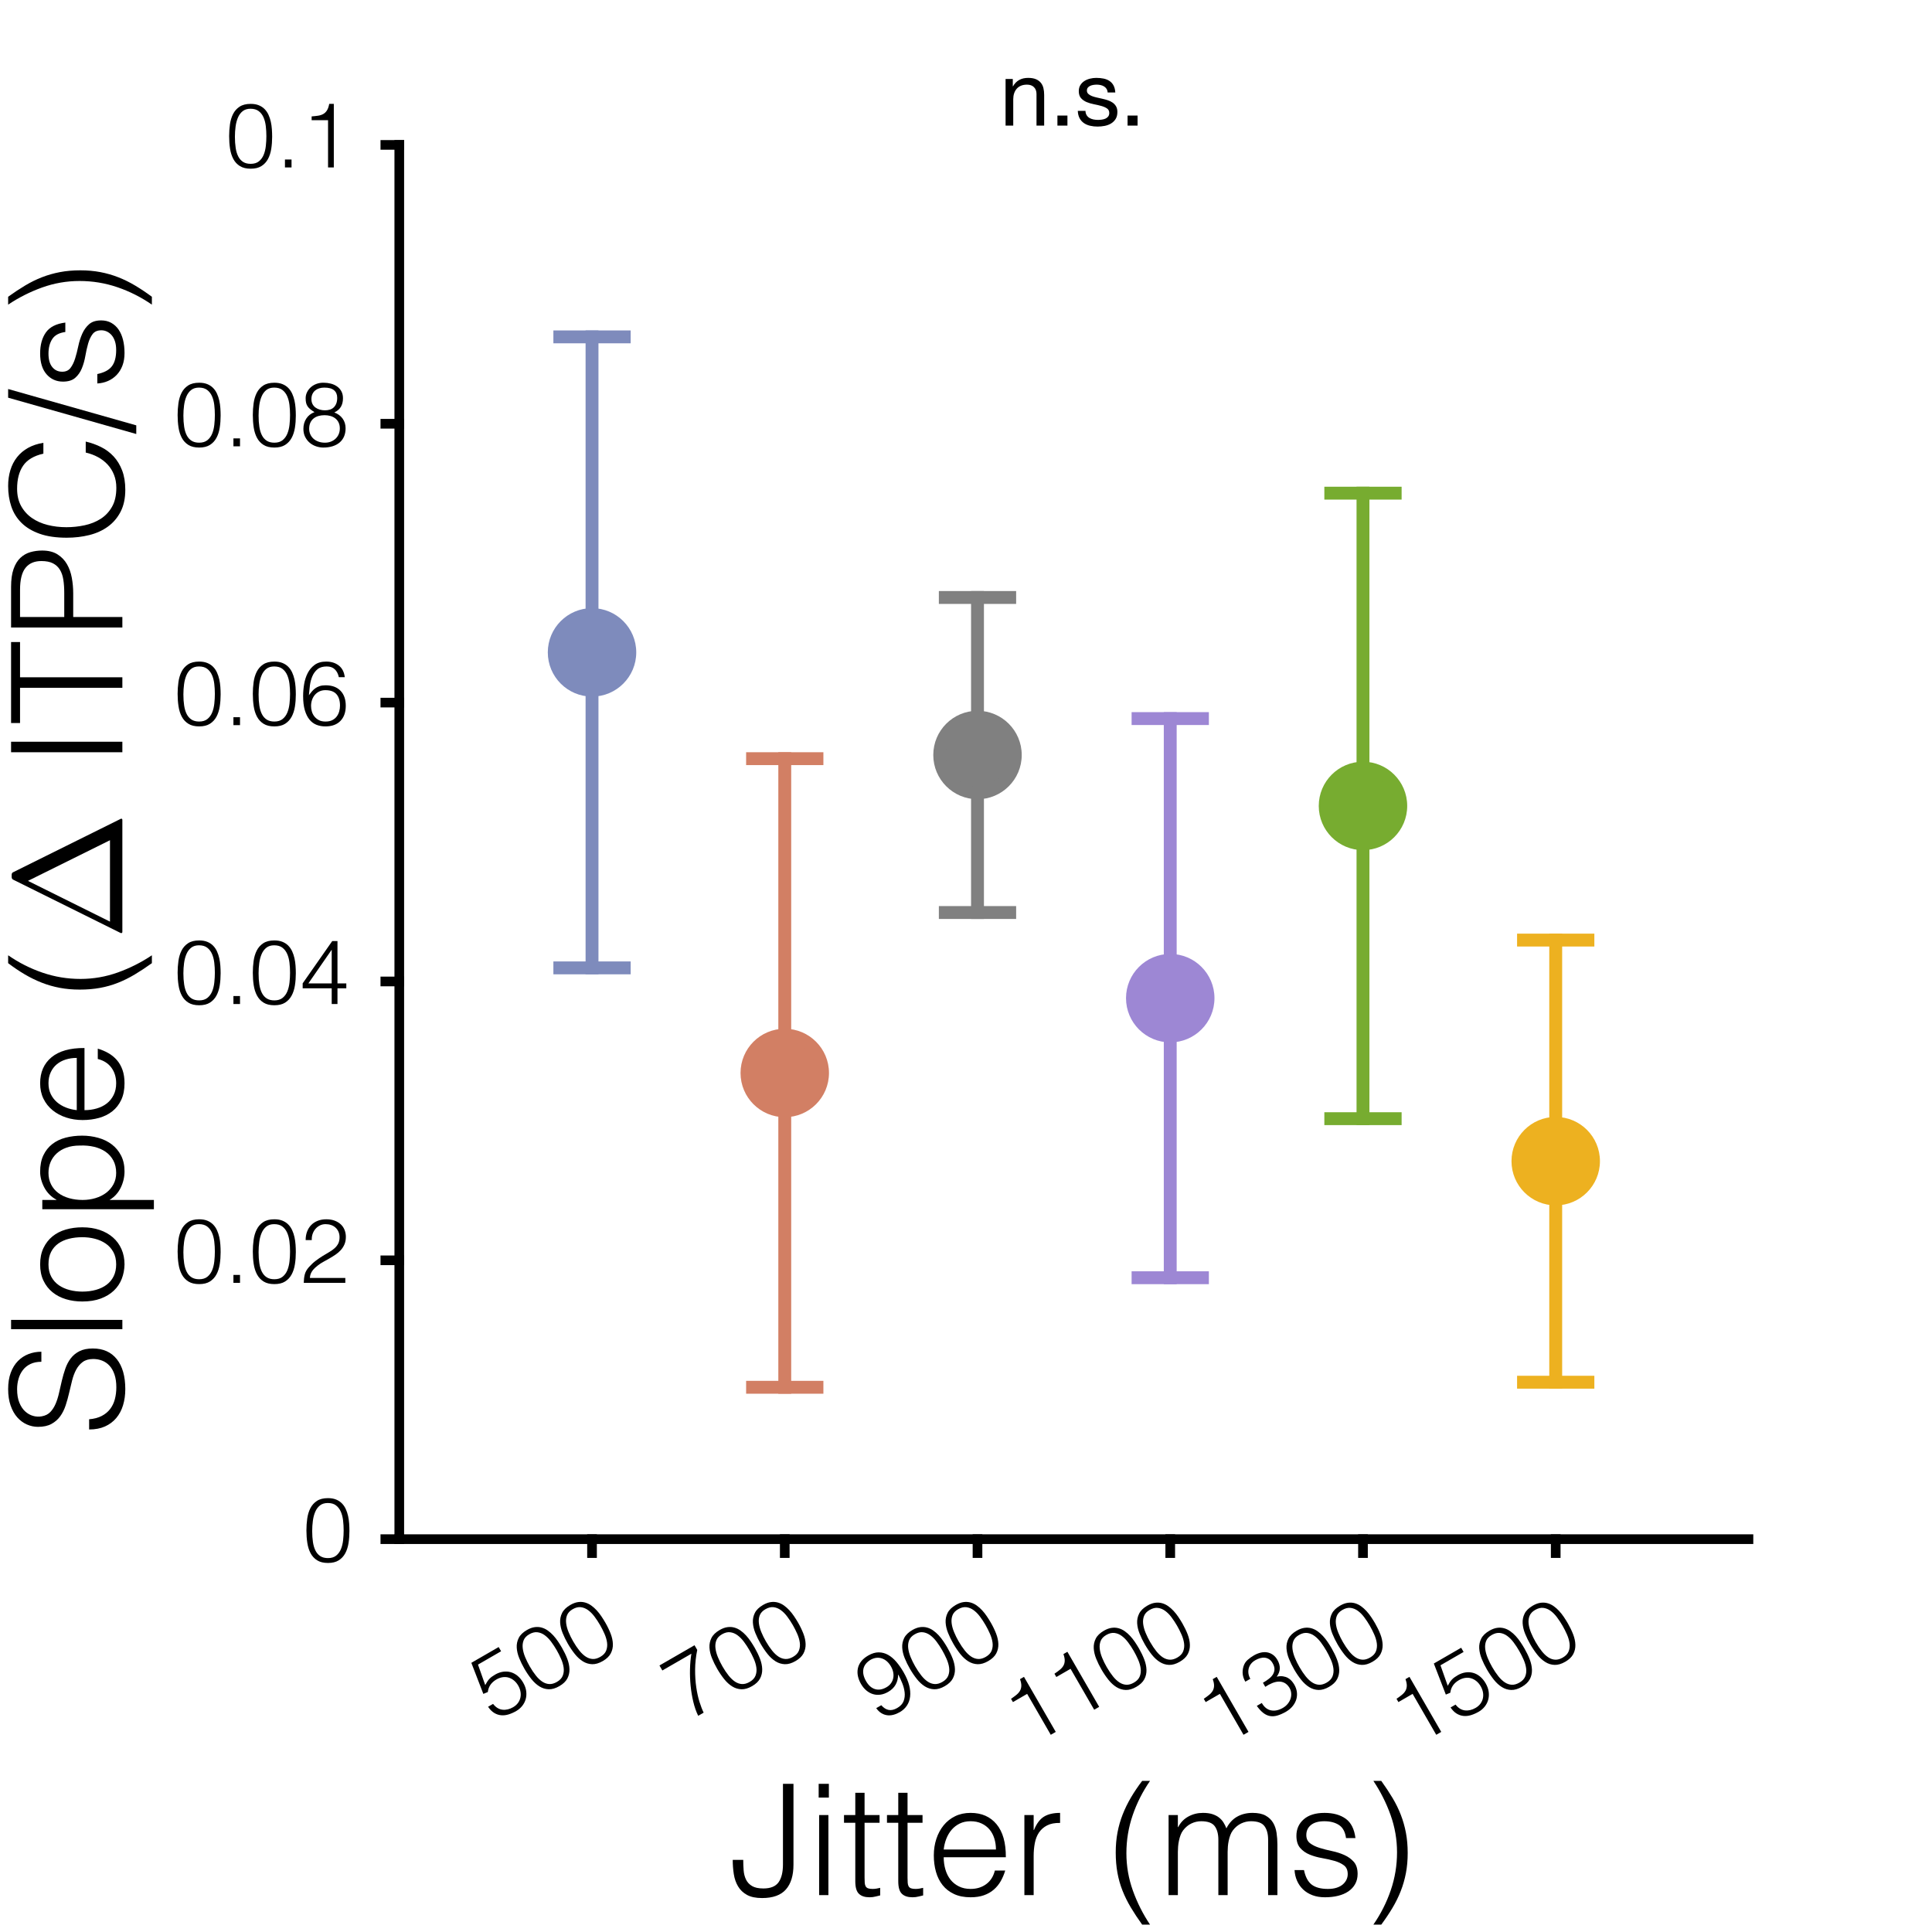 <?xml version="1.0"?>
<!DOCTYPE svg PUBLIC '-//W3C//DTD SVG 1.0//EN'
          'http://www.w3.org/TR/2001/REC-SVG-20010904/DTD/svg10.dtd'>
<svg xmlns:xlink="http://www.w3.org/1999/xlink" style="fill-opacity:1; color-rendering:auto; color-interpolation:auto; text-rendering:auto; stroke:black; stroke-linecap:square; stroke-miterlimit:10; shape-rendering:auto; stroke-opacity:1; fill:black; stroke-dasharray:none; font-weight:normal; stroke-width:1; font-family:'Dialog'; font-style:normal; stroke-linejoin:miter; font-size:12px; stroke-dashoffset:0; image-rendering:auto;" width="300" height="300" xmlns="http://www.w3.org/2000/svg"
><rect width="100%" height="100%" fill="#333333" stroke="none"/><!--Generated by the Batik Graphics2D SVG Generator--><defs id="genericDefs"
  /><g
  ><defs id="defs1"
    ><clipPath clipPathUnits="userSpaceOnUse" id="clipPath1"
      ><path d="M0 0 L300 0 L300 300 L0 300 L0 0 Z"
      /></clipPath
    ></defs
    ><g style="fill:white; stroke:white;"
    ><rect x="0" y="0" width="300" style="clip-path:url(#clipPath1); stroke:none;" height="300"
    /></g
    ><g style="fill:white; text-rendering:optimizeSpeed; color-rendering:optimizeSpeed; image-rendering:optimizeSpeed; shape-rendering:crispEdges; stroke:white; color-interpolation:sRGB;"
    ><rect x="0" width="300" height="300" y="0" style="stroke:none;"
      /><path style="stroke:none;" d="M62 239 L271.5 239 L271.5 22.5 L62 22.5 Z"
    /></g
    ><g style="text-rendering:geometricPrecision; stroke-width:1.5; color-interpolation:linearRGB; color-rendering:optimizeQuality; image-rendering:optimizeQuality; stroke-linejoin:round;"
    ><line y2="239" style="fill:none;" x1="62" x2="271.5" y1="239"
      /><line y2="241.165" style="fill:none;" x1="91.929" x2="91.929" y1="239"
      /><line y2="241.165" style="fill:none;" x1="121.857" x2="121.857" y1="239"
      /><line y2="241.165" style="fill:none;" x1="151.786" x2="151.786" y1="239"
      /><line y2="241.165" style="fill:none;" x1="181.714" x2="181.714" y1="239"
      /><line y2="241.165" style="fill:none;" x1="211.643" x2="211.643" y1="239"
      /><line y2="241.165" style="fill:none;" x1="241.571" x2="241.571" y1="239"
    /></g
    ><g transform="translate(91.929,245.965) rotate(-30)" style="font-size:14px; text-rendering:geometricPrecision; color-rendering:optimizeQuality; image-rendering:optimizeQuality; font-family:'Helvetica'; color-interpolation:linearRGB;"
    ><path style="stroke:none;" d="M-22.614 8.438 Q-22.474 9.446 -21.809 9.943 Q-21.144 10.44 -20.178 10.44 Q-19.632 10.44 -19.191 10.244 Q-18.75 10.048 -18.442 9.705 Q-18.134 9.362 -17.973 8.907 Q-17.812 8.452 -17.812 7.92 Q-17.812 7.374 -17.987 6.912 Q-18.162 6.45 -18.477 6.114 Q-18.792 5.778 -19.247 5.596 Q-19.702 5.414 -20.262 5.414 Q-20.934 5.414 -21.466 5.659 Q-21.998 5.904 -22.404 6.436 L-23.146 6.338 L-22.348 1.228 L-17.448 1.228 L-17.448 1.984 L-21.592 1.984 L-22.208 5.302 Q-21.914 5.12 -21.669 4.994 Q-21.424 4.868 -21.172 4.791 Q-20.92 4.714 -20.647 4.686 Q-20.374 4.658 -20.038 4.658 Q-19.366 4.658 -18.792 4.882 Q-18.218 5.106 -17.798 5.526 Q-17.378 5.946 -17.147 6.555 Q-16.916 7.164 -16.916 7.92 Q-16.916 8.704 -17.175 9.313 Q-17.434 9.922 -17.868 10.342 Q-18.302 10.762 -18.869 10.979 Q-19.436 11.196 -20.038 11.196 Q-20.738 11.196 -21.347 11.056 Q-21.956 10.916 -22.418 10.587 Q-22.88 10.258 -23.167 9.733 Q-23.454 9.208 -23.51 8.438 ZM-9.888 6.142 Q-9.888 5.344 -9.979 4.581 Q-10.07 3.818 -10.336 3.216 Q-10.602 2.614 -11.085 2.25 Q-11.568 1.886 -12.352 1.886 Q-13.094 1.886 -13.563 2.257 Q-14.032 2.628 -14.298 3.244 Q-14.564 3.86 -14.669 4.644 Q-14.774 5.428 -14.774 6.24 Q-14.774 7.192 -14.655 7.969 Q-14.536 8.746 -14.256 9.292 Q-13.976 9.838 -13.507 10.139 Q-13.038 10.44 -12.324 10.44 Q-11.526 10.44 -11.043 10.048 Q-10.56 9.656 -10.308 9.04 Q-10.056 8.424 -9.972 7.654 Q-9.888 6.884 -9.888 6.142 ZM-12.324 1.13 Q-11.596 1.13 -11.064 1.347 Q-10.532 1.564 -10.161 1.942 Q-9.79 2.32 -9.559 2.824 Q-9.328 3.328 -9.202 3.895 Q-9.076 4.462 -9.034 5.064 Q-8.992 5.666 -8.992 6.24 Q-8.992 7.22 -9.132 8.116 Q-9.272 9.012 -9.643 9.698 Q-10.014 10.384 -10.658 10.79 Q-11.302 11.196 -12.324 11.196 Q-13.346 11.196 -13.997 10.79 Q-14.648 10.384 -15.019 9.691 Q-15.39 8.998 -15.53 8.081 Q-15.67 7.164 -15.67 6.142 Q-15.67 5.204 -15.544 4.308 Q-15.418 3.412 -15.061 2.705 Q-14.704 1.998 -14.046 1.564 Q-13.388 1.13 -12.324 1.13 ZM-2.104 6.142 Q-2.104 5.344 -2.195 4.581 Q-2.286 3.818 -2.552 3.216 Q-2.818 2.614 -3.301 2.25 Q-3.784 1.886 -4.568 1.886 Q-5.31 1.886 -5.779 2.257 Q-6.248 2.628 -6.514 3.244 Q-6.78 3.86 -6.885 4.644 Q-6.99 5.428 -6.99 6.24 Q-6.99 7.192 -6.871 7.969 Q-6.752 8.746 -6.472 9.292 Q-6.192 9.838 -5.723 10.139 Q-5.254 10.44 -4.54 10.44 Q-3.742 10.44 -3.259 10.048 Q-2.776 9.656 -2.524 9.04 Q-2.272 8.424 -2.188 7.654 Q-2.104 6.884 -2.104 6.142 ZM-4.54 1.13 Q-3.812 1.13 -3.28 1.347 Q-2.748 1.564 -2.377 1.942 Q-2.006 2.32 -1.775 2.824 Q-1.544 3.328 -1.418 3.895 Q-1.292 4.462 -1.25 5.064 Q-1.208 5.666 -1.208 6.24 Q-1.208 7.22 -1.348 8.116 Q-1.488 9.012 -1.859 9.698 Q-2.23 10.384 -2.874 10.79 Q-3.518 11.196 -4.54 11.196 Q-5.562 11.196 -6.213 10.79 Q-6.864 10.384 -7.235 9.691 Q-7.606 8.998 -7.746 8.081 Q-7.886 7.164 -7.886 6.142 Q-7.886 5.204 -7.76 4.308 Q-7.634 3.412 -7.277 2.705 Q-6.92 1.998 -6.262 1.564 Q-5.604 1.13 -4.54 1.13 Z"
    /></g
    ><g transform="translate(121.857,245.965) rotate(-30)" style="font-size:14px; text-rendering:geometricPrecision; color-rendering:optimizeQuality; image-rendering:optimizeQuality; font-family:'Helvetica'; color-interpolation:linearRGB;"
    ><path style="stroke:none;" d="M-23.174 1.228 L-16.888 1.228 L-16.888 2.068 Q-17.952 3.272 -18.694 4.539 Q-19.436 5.806 -19.912 7.003 Q-20.388 8.2 -20.619 9.236 Q-20.85 10.272 -20.892 11 L-21.872 11 Q-21.802 9.936 -21.445 8.739 Q-21.088 7.542 -20.556 6.366 Q-20.024 5.19 -19.352 4.091 Q-18.68 2.992 -17.966 2.124 L-23.174 2.124 ZM-9.888 6.142 Q-9.888 5.344 -9.979 4.581 Q-10.07 3.818 -10.336 3.216 Q-10.602 2.614 -11.085 2.25 Q-11.568 1.886 -12.352 1.886 Q-13.094 1.886 -13.563 2.257 Q-14.032 2.628 -14.298 3.244 Q-14.564 3.86 -14.669 4.644 Q-14.774 5.428 -14.774 6.24 Q-14.774 7.192 -14.655 7.969 Q-14.536 8.746 -14.256 9.292 Q-13.976 9.838 -13.507 10.139 Q-13.038 10.44 -12.324 10.44 Q-11.526 10.44 -11.043 10.048 Q-10.56 9.656 -10.308 9.04 Q-10.056 8.424 -9.972 7.654 Q-9.888 6.884 -9.888 6.142 ZM-12.324 1.13 Q-11.596 1.13 -11.064 1.347 Q-10.532 1.564 -10.161 1.942 Q-9.79 2.32 -9.559 2.824 Q-9.328 3.328 -9.202 3.895 Q-9.076 4.462 -9.034 5.064 Q-8.992 5.666 -8.992 6.24 Q-8.992 7.22 -9.132 8.116 Q-9.272 9.012 -9.643 9.698 Q-10.014 10.384 -10.658 10.79 Q-11.302 11.196 -12.324 11.196 Q-13.346 11.196 -13.997 10.79 Q-14.648 10.384 -15.019 9.691 Q-15.39 8.998 -15.53 8.081 Q-15.67 7.164 -15.67 6.142 Q-15.67 5.204 -15.544 4.308 Q-15.418 3.412 -15.061 2.705 Q-14.704 1.998 -14.046 1.564 Q-13.388 1.13 -12.324 1.13 ZM-2.104 6.142 Q-2.104 5.344 -2.195 4.581 Q-2.286 3.818 -2.552 3.216 Q-2.818 2.614 -3.301 2.25 Q-3.784 1.886 -4.568 1.886 Q-5.31 1.886 -5.779 2.257 Q-6.248 2.628 -6.514 3.244 Q-6.78 3.86 -6.885 4.644 Q-6.99 5.428 -6.99 6.24 Q-6.99 7.192 -6.871 7.969 Q-6.752 8.746 -6.472 9.292 Q-6.192 9.838 -5.723 10.139 Q-5.254 10.44 -4.54 10.44 Q-3.742 10.44 -3.259 10.048 Q-2.776 9.656 -2.524 9.04 Q-2.272 8.424 -2.188 7.654 Q-2.104 6.884 -2.104 6.142 ZM-4.54 1.13 Q-3.812 1.13 -3.28 1.347 Q-2.748 1.564 -2.377 1.942 Q-2.006 2.32 -1.775 2.824 Q-1.544 3.328 -1.418 3.895 Q-1.292 4.462 -1.25 5.064 Q-1.208 5.666 -1.208 6.24 Q-1.208 7.22 -1.348 8.116 Q-1.488 9.012 -1.859 9.698 Q-2.23 10.384 -2.874 10.79 Q-3.518 11.196 -4.54 11.196 Q-5.562 11.196 -6.213 10.79 Q-6.864 10.384 -7.235 9.691 Q-7.606 8.998 -7.746 8.081 Q-7.886 7.164 -7.886 6.142 Q-7.886 5.204 -7.76 4.308 Q-7.634 3.412 -7.277 2.705 Q-6.92 1.998 -6.262 1.564 Q-5.604 1.13 -4.54 1.13 Z"
    /></g
    ><g transform="translate(151.786,245.965) rotate(-30)" style="font-size:14px; text-rendering:geometricPrecision; color-rendering:optimizeQuality; image-rendering:optimizeQuality; font-family:'Helvetica'; color-interpolation:linearRGB;"
    ><path style="stroke:none;" d="M-22.348 8.83 Q-22.194 9.628 -21.725 10.034 Q-21.256 10.44 -20.43 10.44 Q-19.548 10.44 -19.023 10.006 Q-18.498 9.572 -18.211 8.914 Q-17.924 8.256 -17.819 7.493 Q-17.714 6.73 -17.686 6.058 L-17.714 6.03 Q-18.162 6.786 -18.827 7.178 Q-19.492 7.57 -20.374 7.57 Q-21.074 7.57 -21.634 7.346 Q-22.194 7.122 -22.593 6.702 Q-22.992 6.282 -23.209 5.694 Q-23.426 5.106 -23.426 4.392 Q-23.426 3.692 -23.23 3.097 Q-23.034 2.502 -22.642 2.061 Q-22.25 1.62 -21.655 1.375 Q-21.06 1.13 -20.248 1.13 Q-19.254 1.13 -18.589 1.522 Q-17.924 1.914 -17.525 2.586 Q-17.126 3.258 -16.958 4.168 Q-16.79 5.078 -16.79 6.114 Q-16.79 7.374 -17.056 8.319 Q-17.322 9.264 -17.805 9.908 Q-18.288 10.552 -18.946 10.874 Q-19.604 11.196 -20.388 11.196 Q-20.962 11.196 -21.466 11.056 Q-21.97 10.916 -22.348 10.622 Q-22.726 10.328 -22.964 9.88 Q-23.202 9.432 -23.258 8.83 ZM-20.248 1.886 Q-21.382 1.914 -21.956 2.586 Q-22.53 3.258 -22.53 4.42 Q-22.53 5.554 -21.935 6.184 Q-21.34 6.814 -20.248 6.814 Q-19.73 6.814 -19.317 6.618 Q-18.904 6.422 -18.617 6.086 Q-18.33 5.75 -18.183 5.309 Q-18.036 4.868 -18.036 4.364 Q-18.036 3.272 -18.624 2.593 Q-19.212 1.914 -20.248 1.886 ZM-9.888 6.142 Q-9.888 5.344 -9.979 4.581 Q-10.07 3.818 -10.336 3.216 Q-10.602 2.614 -11.085 2.25 Q-11.568 1.886 -12.352 1.886 Q-13.094 1.886 -13.563 2.257 Q-14.032 2.628 -14.298 3.244 Q-14.564 3.86 -14.669 4.644 Q-14.774 5.428 -14.774 6.24 Q-14.774 7.192 -14.655 7.969 Q-14.536 8.746 -14.256 9.292 Q-13.976 9.838 -13.507 10.139 Q-13.038 10.44 -12.324 10.44 Q-11.526 10.44 -11.043 10.048 Q-10.56 9.656 -10.308 9.04 Q-10.056 8.424 -9.972 7.654 Q-9.888 6.884 -9.888 6.142 ZM-12.324 1.13 Q-11.596 1.13 -11.064 1.347 Q-10.532 1.564 -10.161 1.942 Q-9.79 2.32 -9.559 2.824 Q-9.328 3.328 -9.202 3.895 Q-9.076 4.462 -9.034 5.064 Q-8.992 5.666 -8.992 6.24 Q-8.992 7.22 -9.132 8.116 Q-9.272 9.012 -9.643 9.698 Q-10.014 10.384 -10.658 10.79 Q-11.302 11.196 -12.324 11.196 Q-13.346 11.196 -13.997 10.79 Q-14.648 10.384 -15.019 9.691 Q-15.39 8.998 -15.53 8.081 Q-15.67 7.164 -15.67 6.142 Q-15.67 5.204 -15.544 4.308 Q-15.418 3.412 -15.061 2.705 Q-14.704 1.998 -14.046 1.564 Q-13.388 1.13 -12.324 1.13 ZM-2.104 6.142 Q-2.104 5.344 -2.195 4.581 Q-2.286 3.818 -2.552 3.216 Q-2.818 2.614 -3.301 2.25 Q-3.784 1.886 -4.568 1.886 Q-5.31 1.886 -5.779 2.257 Q-6.248 2.628 -6.514 3.244 Q-6.78 3.86 -6.885 4.644 Q-6.99 5.428 -6.99 6.24 Q-6.99 7.192 -6.871 7.969 Q-6.752 8.746 -6.472 9.292 Q-6.192 9.838 -5.723 10.139 Q-5.254 10.44 -4.54 10.44 Q-3.742 10.44 -3.259 10.048 Q-2.776 9.656 -2.524 9.04 Q-2.272 8.424 -2.188 7.654 Q-2.104 6.884 -2.104 6.142 ZM-4.54 1.13 Q-3.812 1.13 -3.28 1.347 Q-2.748 1.564 -2.377 1.942 Q-2.006 2.32 -1.775 2.824 Q-1.544 3.328 -1.418 3.895 Q-1.292 4.462 -1.25 5.064 Q-1.208 5.666 -1.208 6.24 Q-1.208 7.22 -1.348 8.116 Q-1.488 9.012 -1.859 9.698 Q-2.23 10.384 -2.874 10.79 Q-3.518 11.196 -4.54 11.196 Q-5.562 11.196 -6.213 10.79 Q-6.864 10.384 -7.235 9.691 Q-7.606 8.998 -7.746 8.081 Q-7.886 7.164 -7.886 6.142 Q-7.886 5.204 -7.76 4.308 Q-7.634 3.412 -7.277 2.705 Q-6.92 1.998 -6.262 1.564 Q-5.604 1.13 -4.54 1.13 Z"
    /></g
    ><g transform="translate(181.714,245.965) rotate(-30)" style="font-size:14px; text-rendering:geometricPrecision; color-rendering:optimizeQuality; image-rendering:optimizeQuality; font-family:'Helvetica'; color-interpolation:linearRGB;"
    ><path style="stroke:none;" d="M-27.772 3.664 L-30.32 3.664 L-30.32 3.076 Q-29.76 3.034 -29.305 2.964 Q-28.85 2.894 -28.507 2.698 Q-28.164 2.502 -27.933 2.131 Q-27.702 1.76 -27.59 1.13 L-26.876 1.13 L-26.876 11 L-27.772 11 ZM-19.988 3.664 L-22.536 3.664 L-22.536 3.076 Q-21.976 3.034 -21.521 2.964 Q-21.066 2.894 -20.723 2.698 Q-20.38 2.502 -20.149 2.131 Q-19.918 1.76 -19.806 1.13 L-19.092 1.13 L-19.092 11 L-19.988 11 ZM-10.104 6.142 Q-10.104 5.344 -10.195 4.581 Q-10.286 3.818 -10.552 3.216 Q-10.818 2.614 -11.301 2.25 Q-11.784 1.886 -12.568 1.886 Q-13.31 1.886 -13.779 2.257 Q-14.248 2.628 -14.514 3.244 Q-14.78 3.86 -14.885 4.644 Q-14.99 5.428 -14.99 6.24 Q-14.99 7.192 -14.871 7.969 Q-14.752 8.746 -14.472 9.292 Q-14.192 9.838 -13.723 10.139 Q-13.254 10.44 -12.54 10.44 Q-11.742 10.44 -11.259 10.048 Q-10.776 9.656 -10.524 9.04 Q-10.272 8.424 -10.188 7.654 Q-10.104 6.884 -10.104 6.142 ZM-12.54 1.13 Q-11.812 1.13 -11.28 1.347 Q-10.748 1.564 -10.377 1.942 Q-10.006 2.32 -9.775 2.824 Q-9.544 3.328 -9.418 3.895 Q-9.292 4.462 -9.25 5.064 Q-9.208 5.666 -9.208 6.24 Q-9.208 7.22 -9.348 8.116 Q-9.488 9.012 -9.859 9.698 Q-10.23 10.384 -10.874 10.79 Q-11.518 11.196 -12.54 11.196 Q-13.562 11.196 -14.213 10.79 Q-14.864 10.384 -15.235 9.691 Q-15.606 8.998 -15.746 8.081 Q-15.886 7.164 -15.886 6.142 Q-15.886 5.204 -15.76 4.308 Q-15.634 3.412 -15.277 2.705 Q-14.92 1.998 -14.262 1.564 Q-13.604 1.13 -12.54 1.13 ZM-2.32 6.142 Q-2.32 5.344 -2.411 4.581 Q-2.502 3.818 -2.768 3.216 Q-3.034 2.614 -3.517 2.25 Q-4 1.886 -4.784 1.886 Q-5.526 1.886 -5.995 2.257 Q-6.464 2.628 -6.73 3.244 Q-6.996 3.86 -7.101 4.644 Q-7.206 5.428 -7.206 6.24 Q-7.206 7.192 -7.087 7.969 Q-6.968 8.746 -6.688 9.292 Q-6.408 9.838 -5.939 10.139 Q-5.47 10.44 -4.756 10.44 Q-3.958 10.44 -3.475 10.048 Q-2.992 9.656 -2.74 9.04 Q-2.488 8.424 -2.404 7.654 Q-2.32 6.884 -2.32 6.142 ZM-4.756 1.13 Q-4.028 1.13 -3.496 1.347 Q-2.964 1.564 -2.593 1.942 Q-2.222 2.32 -1.991 2.824 Q-1.76 3.328 -1.634 3.895 Q-1.508 4.462 -1.466 5.064 Q-1.424 5.666 -1.424 6.24 Q-1.424 7.22 -1.564 8.116 Q-1.704 9.012 -2.075 9.698 Q-2.446 10.384 -3.09 10.79 Q-3.734 11.196 -4.756 11.196 Q-5.778 11.196 -6.429 10.79 Q-7.08 10.384 -7.451 9.691 Q-7.822 8.998 -7.962 8.081 Q-8.102 7.164 -8.102 6.142 Q-8.102 5.204 -7.976 4.308 Q-7.85 3.412 -7.493 2.705 Q-7.136 1.998 -6.478 1.564 Q-5.82 1.13 -4.756 1.13 Z"
    /></g
    ><g transform="translate(211.643,245.965) rotate(-30)" style="font-size:14px; text-rendering:geometricPrecision; color-rendering:optimizeQuality; image-rendering:optimizeQuality; font-family:'Helvetica'; color-interpolation:linearRGB;"
    ><path style="stroke:none;" d="M-27.772 3.664 L-30.32 3.664 L-30.32 3.076 Q-29.76 3.034 -29.305 2.964 Q-28.85 2.894 -28.507 2.698 Q-28.164 2.502 -27.933 2.131 Q-27.702 1.76 -27.59 1.13 L-26.876 1.13 L-26.876 11 L-27.772 11 ZM-21.122 5.512 Q-20.492 5.512 -19.974 5.435 Q-19.456 5.358 -19.085 5.141 Q-18.714 4.924 -18.504 4.56 Q-18.294 4.196 -18.294 3.622 Q-18.294 3.16 -18.462 2.831 Q-18.63 2.502 -18.917 2.292 Q-19.204 2.082 -19.589 1.984 Q-19.974 1.886 -20.394 1.886 Q-20.87 1.886 -21.255 2.04 Q-21.64 2.194 -21.92 2.481 Q-22.2 2.768 -22.354 3.153 Q-22.508 3.538 -22.508 4 L-23.404 4 Q-23.404 3.328 -23.173 2.789 Q-22.942 2.25 -22.452 1.788 Q-21.99 1.368 -21.409 1.249 Q-20.828 1.13 -20.212 1.13 Q-19.624 1.13 -19.113 1.277 Q-18.602 1.424 -18.224 1.725 Q-17.846 2.026 -17.622 2.488 Q-17.398 2.95 -17.398 3.566 Q-17.398 4.336 -17.741 4.896 Q-18.084 5.456 -18.798 5.764 Q-18.266 5.932 -17.923 6.205 Q-17.58 6.478 -17.384 6.807 Q-17.188 7.136 -17.118 7.5 Q-17.048 7.864 -17.048 8.2 Q-17.048 8.816 -17.258 9.348 Q-17.468 9.88 -17.874 10.286 Q-18.28 10.692 -18.875 10.937 Q-19.47 11.182 -20.226 11.196 Q-21.08 11.196 -21.71 11.042 Q-22.34 10.888 -22.76 10.531 Q-23.18 10.174 -23.418 9.593 Q-23.656 9.012 -23.74 8.144 L-22.844 8.144 Q-22.844 9.278 -22.165 9.859 Q-21.486 10.44 -20.394 10.44 Q-19.862 10.44 -19.4 10.258 Q-18.938 10.076 -18.609 9.768 Q-18.28 9.46 -18.105 9.054 Q-17.93 8.648 -17.944 8.214 Q-17.972 7.612 -18.224 7.213 Q-18.476 6.814 -18.903 6.583 Q-19.33 6.352 -19.904 6.275 Q-20.478 6.198 -21.122 6.24 ZM-10.104 6.142 Q-10.104 5.344 -10.195 4.581 Q-10.286 3.818 -10.552 3.216 Q-10.818 2.614 -11.301 2.25 Q-11.784 1.886 -12.568 1.886 Q-13.31 1.886 -13.779 2.257 Q-14.248 2.628 -14.514 3.244 Q-14.78 3.86 -14.885 4.644 Q-14.99 5.428 -14.99 6.24 Q-14.99 7.192 -14.871 7.969 Q-14.752 8.746 -14.472 9.292 Q-14.192 9.838 -13.723 10.139 Q-13.254 10.44 -12.54 10.44 Q-11.742 10.44 -11.259 10.048 Q-10.776 9.656 -10.524 9.04 Q-10.272 8.424 -10.188 7.654 Q-10.104 6.884 -10.104 6.142 ZM-12.54 1.13 Q-11.812 1.13 -11.28 1.347 Q-10.748 1.564 -10.377 1.942 Q-10.006 2.32 -9.775 2.824 Q-9.544 3.328 -9.418 3.895 Q-9.292 4.462 -9.25 5.064 Q-9.208 5.666 -9.208 6.24 Q-9.208 7.22 -9.348 8.116 Q-9.488 9.012 -9.859 9.698 Q-10.23 10.384 -10.874 10.79 Q-11.518 11.196 -12.54 11.196 Q-13.562 11.196 -14.213 10.79 Q-14.864 10.384 -15.235 9.691 Q-15.606 8.998 -15.746 8.081 Q-15.886 7.164 -15.886 6.142 Q-15.886 5.204 -15.76 4.308 Q-15.634 3.412 -15.277 2.705 Q-14.92 1.998 -14.262 1.564 Q-13.604 1.13 -12.54 1.13 ZM-2.32 6.142 Q-2.32 5.344 -2.411 4.581 Q-2.502 3.818 -2.768 3.216 Q-3.034 2.614 -3.517 2.25 Q-4 1.886 -4.784 1.886 Q-5.526 1.886 -5.995 2.257 Q-6.464 2.628 -6.73 3.244 Q-6.996 3.86 -7.101 4.644 Q-7.206 5.428 -7.206 6.24 Q-7.206 7.192 -7.087 7.969 Q-6.968 8.746 -6.688 9.292 Q-6.408 9.838 -5.939 10.139 Q-5.47 10.44 -4.756 10.44 Q-3.958 10.44 -3.475 10.048 Q-2.992 9.656 -2.74 9.04 Q-2.488 8.424 -2.404 7.654 Q-2.32 6.884 -2.32 6.142 ZM-4.756 1.13 Q-4.028 1.13 -3.496 1.347 Q-2.964 1.564 -2.593 1.942 Q-2.222 2.32 -1.991 2.824 Q-1.76 3.328 -1.634 3.895 Q-1.508 4.462 -1.466 5.064 Q-1.424 5.666 -1.424 6.24 Q-1.424 7.22 -1.564 8.116 Q-1.704 9.012 -2.075 9.698 Q-2.446 10.384 -3.09 10.79 Q-3.734 11.196 -4.756 11.196 Q-5.778 11.196 -6.429 10.79 Q-7.08 10.384 -7.451 9.691 Q-7.822 8.998 -7.962 8.081 Q-8.102 7.164 -8.102 6.142 Q-8.102 5.204 -7.976 4.308 Q-7.85 3.412 -7.493 2.705 Q-7.136 1.998 -6.478 1.564 Q-5.82 1.13 -4.756 1.13 Z"
    /></g
    ><g transform="translate(241.571,245.965) rotate(-30)" style="font-size:14px; text-rendering:geometricPrecision; color-rendering:optimizeQuality; image-rendering:optimizeQuality; font-family:'Helvetica'; color-interpolation:linearRGB;"
    ><path style="stroke:none;" d="M-27.772 3.664 L-30.32 3.664 L-30.32 3.076 Q-29.76 3.034 -29.305 2.964 Q-28.85 2.894 -28.507 2.698 Q-28.164 2.502 -27.933 2.131 Q-27.702 1.76 -27.59 1.13 L-26.876 1.13 L-26.876 11 L-27.772 11 ZM-22.83 8.438 Q-22.69 9.446 -22.025 9.943 Q-21.36 10.44 -20.394 10.44 Q-19.848 10.44 -19.407 10.244 Q-18.966 10.048 -18.658 9.705 Q-18.35 9.362 -18.189 8.907 Q-18.028 8.452 -18.028 7.92 Q-18.028 7.374 -18.203 6.912 Q-18.378 6.45 -18.693 6.114 Q-19.008 5.778 -19.463 5.596 Q-19.918 5.414 -20.478 5.414 Q-21.15 5.414 -21.682 5.659 Q-22.214 5.904 -22.62 6.436 L-23.362 6.338 L-22.564 1.228 L-17.664 1.228 L-17.664 1.984 L-21.808 1.984 L-22.424 5.302 Q-22.13 5.12 -21.885 4.994 Q-21.64 4.868 -21.388 4.791 Q-21.136 4.714 -20.863 4.686 Q-20.59 4.658 -20.254 4.658 Q-19.582 4.658 -19.008 4.882 Q-18.434 5.106 -18.014 5.526 Q-17.594 5.946 -17.363 6.555 Q-17.132 7.164 -17.132 7.92 Q-17.132 8.704 -17.391 9.313 Q-17.65 9.922 -18.084 10.342 Q-18.518 10.762 -19.085 10.979 Q-19.652 11.196 -20.254 11.196 Q-20.954 11.196 -21.563 11.056 Q-22.172 10.916 -22.634 10.587 Q-23.096 10.258 -23.383 9.733 Q-23.67 9.208 -23.726 8.438 ZM-10.104 6.142 Q-10.104 5.344 -10.195 4.581 Q-10.286 3.818 -10.552 3.216 Q-10.818 2.614 -11.301 2.25 Q-11.784 1.886 -12.568 1.886 Q-13.31 1.886 -13.779 2.257 Q-14.248 2.628 -14.514 3.244 Q-14.78 3.86 -14.885 4.644 Q-14.99 5.428 -14.99 6.24 Q-14.99 7.192 -14.871 7.969 Q-14.752 8.746 -14.472 9.292 Q-14.192 9.838 -13.723 10.139 Q-13.254 10.44 -12.54 10.44 Q-11.742 10.44 -11.259 10.048 Q-10.776 9.656 -10.524 9.04 Q-10.272 8.424 -10.188 7.654 Q-10.104 6.884 -10.104 6.142 ZM-12.54 1.13 Q-11.812 1.13 -11.28 1.347 Q-10.748 1.564 -10.377 1.942 Q-10.006 2.32 -9.775 2.824 Q-9.544 3.328 -9.418 3.895 Q-9.292 4.462 -9.25 5.064 Q-9.208 5.666 -9.208 6.24 Q-9.208 7.22 -9.348 8.116 Q-9.488 9.012 -9.859 9.698 Q-10.23 10.384 -10.874 10.79 Q-11.518 11.196 -12.54 11.196 Q-13.562 11.196 -14.213 10.79 Q-14.864 10.384 -15.235 9.691 Q-15.606 8.998 -15.746 8.081 Q-15.886 7.164 -15.886 6.142 Q-15.886 5.204 -15.76 4.308 Q-15.634 3.412 -15.277 2.705 Q-14.92 1.998 -14.262 1.564 Q-13.604 1.13 -12.54 1.13 ZM-2.32 6.142 Q-2.32 5.344 -2.411 4.581 Q-2.502 3.818 -2.768 3.216 Q-3.034 2.614 -3.517 2.25 Q-4 1.886 -4.784 1.886 Q-5.526 1.886 -5.995 2.257 Q-6.464 2.628 -6.73 3.244 Q-6.996 3.86 -7.101 4.644 Q-7.206 5.428 -7.206 6.24 Q-7.206 7.192 -7.087 7.969 Q-6.968 8.746 -6.688 9.292 Q-6.408 9.838 -5.939 10.139 Q-5.47 10.44 -4.756 10.44 Q-3.958 10.44 -3.475 10.048 Q-2.992 9.656 -2.74 9.04 Q-2.488 8.424 -2.404 7.654 Q-2.32 6.884 -2.32 6.142 ZM-4.756 1.13 Q-4.028 1.13 -3.496 1.347 Q-2.964 1.564 -2.593 1.942 Q-2.222 2.32 -1.991 2.824 Q-1.76 3.328 -1.634 3.895 Q-1.508 4.462 -1.466 5.064 Q-1.424 5.666 -1.424 6.24 Q-1.424 7.22 -1.564 8.116 Q-1.704 9.012 -2.075 9.698 Q-2.446 10.384 -3.09 10.79 Q-3.734 11.196 -4.756 11.196 Q-5.778 11.196 -6.429 10.79 Q-7.08 10.384 -7.451 9.691 Q-7.822 8.998 -7.962 8.081 Q-8.102 7.164 -8.102 6.142 Q-8.102 5.204 -7.976 4.308 Q-7.85 3.412 -7.493 2.705 Q-7.136 1.998 -6.478 1.564 Q-5.82 1.13 -4.756 1.13 Z"
    /></g
    ><g transform="translate(166.75,275.272)" style="font-size:24px; text-rendering:geometricPrecision; color-rendering:optimizeQuality; image-rendering:optimizeQuality; font-family:'Helvetica'; color-interpolation:linearRGB;"
    ><path style="stroke:none;" d="M-51.34 13.528 Q-51.34 14.344 -51.28 15.136 Q-51.22 15.928 -50.92 16.564 Q-50.62 17.2 -49.984 17.584 Q-49.348 17.968 -48.22 17.968 Q-46.54 17.968 -45.856 17.008 Q-45.172 16.048 -45.172 14.224 L-45.172 1.72 L-43.54 1.72 L-43.54 14.272 Q-43.54 16.792 -44.716 18.124 Q-45.892 19.456 -48.412 19.456 Q-49.876 19.456 -50.764 18.964 Q-51.652 18.472 -52.144 17.644 Q-52.636 16.816 -52.804 15.748 Q-52.972 14.68 -52.972 13.528 ZM-39.556 19 L-39.556 6.568 L-38.116 6.568 L-38.116 19 ZM-39.628 3.856 L-39.628 1.72 L-38.044 1.72 L-38.044 3.856 ZM-30.076 19.048 Q-30.34 19.096 -30.772 19.216 Q-31.204 19.336 -31.732 19.336 Q-32.812 19.336 -33.376 18.796 Q-33.94 18.256 -33.94 16.864 L-33.94 7.768 L-35.692 7.768 L-35.692 6.568 L-33.94 6.568 L-33.94 3.112 L-32.5 3.112 L-32.5 6.568 L-30.172 6.568 L-30.172 7.768 L-32.5 7.768 L-32.5 16.288 Q-32.5 16.744 -32.476 17.08 Q-32.452 17.416 -32.332 17.632 Q-32.212 17.848 -31.96 17.944 Q-31.708 18.04 -31.252 18.04 Q-30.964 18.04 -30.664 17.992 Q-30.364 17.944 -30.076 17.872 ZM-23.404 19.048 Q-23.668 19.096 -24.1 19.216 Q-24.532 19.336 -25.06 19.336 Q-26.14 19.336 -26.704 18.796 Q-27.268 18.256 -27.268 16.864 L-27.268 7.768 L-29.02 7.768 L-29.02 6.568 L-27.268 6.568 L-27.268 3.112 L-25.828 3.112 L-25.828 6.568 L-23.5 6.568 L-23.5 7.768 L-25.828 7.768 L-25.828 16.288 Q-25.828 16.744 -25.804 17.08 Q-25.78 17.416 -25.66 17.632 Q-25.54 17.848 -25.288 17.944 Q-25.036 18.04 -24.58 18.04 Q-24.292 18.04 -23.992 17.992 Q-23.692 17.944 -23.404 17.872 ZM-12.1 11.92 Q-12.1 11.008 -12.352 10.204 Q-12.604 9.4 -13.096 8.812 Q-13.588 8.224 -14.332 7.876 Q-15.076 7.528 -16.036 7.528 Q-16.996 7.528 -17.728 7.888 Q-18.46 8.248 -18.976 8.848 Q-19.492 9.448 -19.804 10.24 Q-20.116 11.032 -20.212 11.92 ZM-20.212 13.12 Q-20.212 14.128 -19.948 15.028 Q-19.684 15.928 -19.168 16.588 Q-18.652 17.248 -17.86 17.644 Q-17.068 18.04 -16.036 18.04 Q-14.62 18.04 -13.612 17.296 Q-12.604 16.552 -12.268 15.184 L-10.66 15.184 Q-10.924 16.072 -11.356 16.828 Q-11.788 17.584 -12.436 18.148 Q-13.084 18.712 -13.972 19.024 Q-14.86 19.336 -16.036 19.336 Q-17.524 19.336 -18.604 18.832 Q-19.684 18.328 -20.38 17.452 Q-21.076 16.576 -21.412 15.388 Q-21.748 14.2 -21.748 12.832 Q-21.748 11.464 -21.352 10.264 Q-20.956 9.064 -20.224 8.164 Q-19.492 7.264 -18.436 6.748 Q-17.38 6.232 -16.036 6.232 Q-13.468 6.232 -12.004 7.996 Q-10.54 9.76 -10.564 13.12 ZM-6.244 19 L-7.684 19 L-7.684 6.568 L-6.244 6.568 L-6.244 8.896 L-6.196 8.896 Q-5.596 7.408 -4.648 6.82 Q-3.7 6.232 -2.14 6.232 L-2.14 7.792 Q-3.364 7.768 -4.156 8.176 Q-4.948 8.584 -5.416 9.28 Q-5.884 9.976 -6.064 10.924 Q-6.244 11.872 -6.244 12.904 ZM11.828 1.264 Q10.1 3.76 9.128 6.604 Q8.156 9.448 8.156 12.496 Q8.156 15.496 9.164 18.304 Q10.172 21.112 11.828 23.584 L10.604 23.584 Q9.62 22.216 8.852 20.932 Q8.084 19.648 7.556 18.316 Q7.028 16.984 6.764 15.532 Q6.5 14.08 6.5 12.376 Q6.5 10.72 6.776 9.268 Q7.052 7.816 7.58 6.472 Q8.108 5.128 8.864 3.844 Q9.62 2.56 10.604 1.264 ZM16.148 19 L14.708 19 L14.708 6.568 L16.148 6.568 L16.148 8.44 L16.196 8.44 Q16.748 7.36 17.78 6.796 Q18.812 6.232 20.036 6.232 Q20.9 6.232 21.5 6.424 Q22.1 6.616 22.52 6.94 Q22.94 7.264 23.216 7.696 Q23.492 8.128 23.684 8.632 Q24.308 7.408 25.352 6.82 Q26.396 6.232 27.74 6.232 Q29.012 6.232 29.768 6.652 Q30.524 7.072 30.932 7.756 Q31.34 8.44 31.472 9.328 Q31.604 10.216 31.604 11.152 L31.604 19 L30.164 19 L30.164 10.408 Q30.164 9.064 29.6 8.296 Q29.036 7.528 27.5 7.528 Q26.708 7.528 25.976 7.876 Q25.244 8.224 24.692 8.944 Q24.452 9.256 24.296 9.676 Q24.14 10.096 24.044 10.552 Q23.948 11.008 23.912 11.464 Q23.876 11.92 23.876 12.304 L23.876 19 L22.436 19 L22.436 10.408 Q22.436 9.064 21.872 8.296 Q21.308 7.528 19.772 7.528 Q18.98 7.528 18.248 7.876 Q17.516 8.224 16.964 8.944 Q16.724 9.256 16.568 9.676 Q16.412 10.096 16.316 10.552 Q16.22 11.008 16.184 11.464 Q16.148 11.92 16.148 12.304 ZM35.732 15.112 Q36.068 16.72 36.944 17.38 Q37.82 18.04 39.452 18.04 Q40.244 18.04 40.82 17.848 Q41.396 17.656 41.768 17.332 Q42.14 17.008 42.332 16.6 Q42.524 16.192 42.524 15.736 Q42.524 14.824 41.936 14.38 Q41.348 13.936 40.46 13.684 Q39.572 13.432 38.54 13.252 Q37.508 13.072 36.62 12.712 Q35.732 12.352 35.144 11.68 Q34.556 11.008 34.556 9.784 Q34.556 8.224 35.696 7.228 Q36.836 6.232 38.924 6.232 Q40.94 6.232 42.2 7.132 Q43.46 8.032 43.724 10.144 L42.26 10.144 Q42.068 8.704 41.168 8.116 Q40.268 7.528 38.9 7.528 Q37.532 7.528 36.812 8.116 Q36.092 8.704 36.092 9.664 Q36.092 10.504 36.68 10.948 Q37.268 11.392 38.156 11.668 Q39.044 11.944 40.076 12.16 Q41.108 12.376 41.996 12.772 Q42.884 13.168 43.472 13.84 Q44.06 14.512 44.06 15.712 Q44.06 16.6 43.676 17.284 Q43.292 17.968 42.62 18.424 Q41.948 18.88 41.024 19.108 Q40.1 19.336 38.996 19.336 Q37.892 19.336 37.04 19.012 Q36.188 18.688 35.588 18.112 Q34.988 17.536 34.652 16.768 Q34.316 16 34.268 15.112 ZM46.508 23.584 Q48.236 21.088 49.208 18.244 Q50.18 15.4 50.18 12.352 Q50.18 9.352 49.172 6.544 Q48.164 3.736 46.508 1.264 L47.732 1.264 Q48.716 2.632 49.484 3.916 Q50.252 5.2 50.768 6.532 Q51.284 7.864 51.56 9.316 Q51.836 10.768 51.836 12.472 Q51.836 14.128 51.56 15.58 Q51.284 17.032 50.756 18.376 Q50.228 19.72 49.46 21.004 Q48.692 22.288 47.732 23.584 Z"
    /></g
    ><g style="text-rendering:geometricPrecision; stroke-width:1.5; color-interpolation:linearRGB; color-rendering:optimizeQuality; image-rendering:optimizeQuality; stroke-linejoin:round;"
    ><line y2="22.5" style="fill:none;" x1="62" x2="62" y1="239"
      /><line y2="239" style="fill:none;" x1="62" x2="59.835" y1="239"
      /><line y2="195.7" style="fill:none;" x1="62" x2="59.835" y1="195.7"
      /><line y2="152.4" style="fill:none;" x1="62" x2="59.835" y1="152.4"
      /><line y2="109.1" style="fill:none;" x1="62" x2="59.835" y1="109.1"
      /><line y2="65.8" style="fill:none;" x1="62" x2="59.835" y1="65.8"
      /><line y2="22.5" style="fill:none;" x1="62" x2="59.835" y1="22.5"
    /></g
    ><g transform="translate(55.035,239)" style="font-size:14px; text-rendering:geometricPrecision; color-rendering:optimizeQuality; image-rendering:optimizeQuality; font-family:'Helvetica'; color-interpolation:linearRGB;"
    ><path style="stroke:none;" d="M-1.672 -1.358 Q-1.672 -2.156 -1.763 -2.919 Q-1.854 -3.682 -2.12 -4.284 Q-2.386 -4.886 -2.869 -5.25 Q-3.352 -5.614 -4.136 -5.614 Q-4.878 -5.614 -5.347 -5.243 Q-5.816 -4.872 -6.082 -4.256 Q-6.348 -3.64 -6.453 -2.856 Q-6.558 -2.072 -6.558 -1.26 Q-6.558 -0.308 -6.439 0.469 Q-6.32 1.246 -6.04 1.792 Q-5.76 2.338 -5.291 2.639 Q-4.822 2.94 -4.108 2.94 Q-3.31 2.94 -2.827 2.548 Q-2.344 2.156 -2.092 1.54 Q-1.84 0.924 -1.756 0.154 Q-1.672 -0.616 -1.672 -1.358 ZM-4.108 -6.37 Q-3.38 -6.37 -2.848 -6.153 Q-2.316 -5.936 -1.945 -5.558 Q-1.574 -5.18 -1.343 -4.676 Q-1.112 -4.172 -0.986 -3.605 Q-0.86 -3.038 -0.818 -2.436 Q-0.776 -1.834 -0.776 -1.26 Q-0.776 -0.28 -0.916 0.616 Q-1.056 1.512 -1.427 2.198 Q-1.798 2.884 -2.442 3.29 Q-3.086 3.696 -4.108 3.696 Q-5.13 3.696 -5.781 3.29 Q-6.432 2.884 -6.803 2.191 Q-7.174 1.498 -7.314 0.581 Q-7.454 -0.336 -7.454 -1.358 Q-7.454 -2.296 -7.328 -3.192 Q-7.202 -4.088 -6.845 -4.795 Q-6.488 -5.502 -5.83 -5.936 Q-5.172 -6.37 -4.108 -6.37 Z"
    /></g
    ><g transform="translate(55.035,195.7)" style="font-size:14px; text-rendering:geometricPrecision; color-rendering:optimizeQuality; image-rendering:optimizeQuality; font-family:'Helvetica'; color-interpolation:linearRGB;"
    ><path style="stroke:none;" d="M-21.672 -1.358 Q-21.672 -2.156 -21.763 -2.919 Q-21.854 -3.682 -22.12 -4.284 Q-22.386 -4.886 -22.869 -5.25 Q-23.352 -5.614 -24.136 -5.614 Q-24.878 -5.614 -25.347 -5.243 Q-25.816 -4.872 -26.082 -4.256 Q-26.348 -3.64 -26.453 -2.856 Q-26.558 -2.072 -26.558 -1.26 Q-26.558 -0.308 -26.439 0.469 Q-26.32 1.246 -26.04 1.792 Q-25.76 2.338 -25.291 2.639 Q-24.822 2.94 -24.108 2.94 Q-23.31 2.94 -22.827 2.548 Q-22.344 2.156 -22.092 1.54 Q-21.84 0.924 -21.756 0.154 Q-21.672 -0.616 -21.672 -1.358 ZM-24.108 -6.37 Q-23.38 -6.37 -22.848 -6.153 Q-22.316 -5.936 -21.945 -5.558 Q-21.574 -5.18 -21.343 -4.676 Q-21.112 -4.172 -20.986 -3.605 Q-20.86 -3.038 -20.818 -2.436 Q-20.776 -1.834 -20.776 -1.26 Q-20.776 -0.28 -20.916 0.616 Q-21.056 1.512 -21.427 2.198 Q-21.798 2.884 -22.442 3.29 Q-23.086 3.696 -24.108 3.696 Q-25.13 3.696 -25.781 3.29 Q-26.432 2.884 -26.803 2.191 Q-27.174 1.498 -27.314 0.581 Q-27.454 -0.336 -27.454 -1.358 Q-27.454 -2.296 -27.328 -3.192 Q-27.202 -4.088 -26.845 -4.795 Q-26.488 -5.502 -25.83 -5.936 Q-25.172 -6.37 -24.108 -6.37 ZM-18.788 3.5 L-18.788 2.268 L-17.766 2.268 L-17.766 3.5 ZM-9.996 -1.358 Q-9.996 -2.156 -10.087 -2.919 Q-10.178 -3.682 -10.444 -4.284 Q-10.71 -4.886 -11.193 -5.25 Q-11.676 -5.614 -12.46 -5.614 Q-13.202 -5.614 -13.671 -5.243 Q-14.14 -4.872 -14.406 -4.256 Q-14.672 -3.64 -14.777 -2.856 Q-14.882 -2.072 -14.882 -1.26 Q-14.882 -0.308 -14.763 0.469 Q-14.644 1.246 -14.364 1.792 Q-14.084 2.338 -13.615 2.639 Q-13.146 2.94 -12.432 2.94 Q-11.634 2.94 -11.151 2.548 Q-10.668 2.156 -10.416 1.54 Q-10.164 0.924 -10.08 0.154 Q-9.996 -0.616 -9.996 -1.358 ZM-12.432 -6.37 Q-11.704 -6.37 -11.172 -6.153 Q-10.64 -5.936 -10.269 -5.558 Q-9.898 -5.18 -9.667 -4.676 Q-9.436 -4.172 -9.31 -3.605 Q-9.184 -3.038 -9.142 -2.436 Q-9.1 -1.834 -9.1 -1.26 Q-9.1 -0.28 -9.24 0.616 Q-9.38 1.512 -9.751 2.198 Q-10.122 2.884 -10.766 3.29 Q-11.41 3.696 -12.432 3.696 Q-13.454 3.696 -14.105 3.29 Q-14.756 2.884 -15.127 2.191 Q-15.498 1.498 -15.638 0.581 Q-15.778 -0.336 -15.778 -1.358 Q-15.778 -2.296 -15.652 -3.192 Q-15.526 -4.088 -15.169 -4.795 Q-14.812 -5.502 -14.154 -5.936 Q-13.496 -6.37 -12.432 -6.37 ZM-7.574 -3.136 Q-7.574 -3.864 -7.35 -4.459 Q-7.126 -5.054 -6.706 -5.481 Q-6.286 -5.908 -5.691 -6.139 Q-5.096 -6.37 -4.368 -6.37 Q-3.626 -6.37 -3.059 -6.153 Q-2.492 -5.936 -2.107 -5.572 Q-1.722 -5.208 -1.526 -4.704 Q-1.33 -4.2 -1.33 -3.64 Q-1.33 -2.982 -1.547 -2.478 Q-1.764 -1.974 -2.121 -1.582 Q-2.478 -1.19 -2.933 -0.882 Q-3.388 -0.574 -3.864 -0.301 Q-4.34 -0.028 -4.802 0.224 Q-5.264 0.476 -5.628 0.756 Q-5.866 0.938 -6.09 1.141 Q-6.314 1.344 -6.496 1.582 Q-6.678 1.82 -6.79 2.107 Q-6.902 2.394 -6.916 2.744 L-1.414 2.744 L-1.414 3.5 L-7.868 3.5 Q-7.854 2.786 -7.714 2.212 Q-7.574 1.638 -7.098 1.092 Q-6.58 0.504 -6.027 0.084 Q-5.474 -0.336 -4.942 -0.665 Q-4.41 -0.994 -3.934 -1.267 Q-3.458 -1.54 -3.094 -1.862 Q-2.73 -2.184 -2.52 -2.59 Q-2.31 -2.996 -2.31 -3.584 Q-2.31 -4.06 -2.478 -4.438 Q-2.646 -4.816 -2.94 -5.082 Q-3.234 -5.348 -3.626 -5.481 Q-4.018 -5.614 -4.48 -5.614 Q-4.97 -5.614 -5.369 -5.411 Q-5.768 -5.208 -6.055 -4.872 Q-6.342 -4.536 -6.496 -4.088 Q-6.65 -3.64 -6.622 -3.136 Z"
    /></g
    ><g transform="translate(55.035,152.4)" style="font-size:14px; text-rendering:geometricPrecision; color-rendering:optimizeQuality; image-rendering:optimizeQuality; font-family:'Helvetica'; color-interpolation:linearRGB;"
    ><path style="stroke:none;" d="M-21.672 -1.358 Q-21.672 -2.156 -21.763 -2.919 Q-21.854 -3.682 -22.12 -4.284 Q-22.386 -4.886 -22.869 -5.25 Q-23.352 -5.614 -24.136 -5.614 Q-24.878 -5.614 -25.347 -5.243 Q-25.816 -4.872 -26.082 -4.256 Q-26.348 -3.64 -26.453 -2.856 Q-26.558 -2.072 -26.558 -1.26 Q-26.558 -0.308 -26.439 0.469 Q-26.32 1.246 -26.04 1.792 Q-25.76 2.338 -25.291 2.639 Q-24.822 2.94 -24.108 2.94 Q-23.31 2.94 -22.827 2.548 Q-22.344 2.156 -22.092 1.54 Q-21.84 0.924 -21.756 0.154 Q-21.672 -0.616 -21.672 -1.358 ZM-24.108 -6.37 Q-23.38 -6.37 -22.848 -6.153 Q-22.316 -5.936 -21.945 -5.558 Q-21.574 -5.18 -21.343 -4.676 Q-21.112 -4.172 -20.986 -3.605 Q-20.86 -3.038 -20.818 -2.436 Q-20.776 -1.834 -20.776 -1.26 Q-20.776 -0.28 -20.916 0.616 Q-21.056 1.512 -21.427 2.198 Q-21.798 2.884 -22.442 3.29 Q-23.086 3.696 -24.108 3.696 Q-25.13 3.696 -25.781 3.29 Q-26.432 2.884 -26.803 2.191 Q-27.174 1.498 -27.314 0.581 Q-27.454 -0.336 -27.454 -1.358 Q-27.454 -2.296 -27.328 -3.192 Q-27.202 -4.088 -26.845 -4.795 Q-26.488 -5.502 -25.83 -5.936 Q-25.172 -6.37 -24.108 -6.37 ZM-18.788 3.5 L-18.788 2.268 L-17.766 2.268 L-17.766 3.5 ZM-9.996 -1.358 Q-9.996 -2.156 -10.087 -2.919 Q-10.178 -3.682 -10.444 -4.284 Q-10.71 -4.886 -11.193 -5.25 Q-11.676 -5.614 -12.46 -5.614 Q-13.202 -5.614 -13.671 -5.243 Q-14.14 -4.872 -14.406 -4.256 Q-14.672 -3.64 -14.777 -2.856 Q-14.882 -2.072 -14.882 -1.26 Q-14.882 -0.308 -14.763 0.469 Q-14.644 1.246 -14.364 1.792 Q-14.084 2.338 -13.615 2.639 Q-13.146 2.94 -12.432 2.94 Q-11.634 2.94 -11.151 2.548 Q-10.668 2.156 -10.416 1.54 Q-10.164 0.924 -10.08 0.154 Q-9.996 -0.616 -9.996 -1.358 ZM-12.432 -6.37 Q-11.704 -6.37 -11.172 -6.153 Q-10.64 -5.936 -10.269 -5.558 Q-9.898 -5.18 -9.667 -4.676 Q-9.436 -4.172 -9.31 -3.605 Q-9.184 -3.038 -9.142 -2.436 Q-9.1 -1.834 -9.1 -1.26 Q-9.1 -0.28 -9.24 0.616 Q-9.38 1.512 -9.751 2.198 Q-10.122 2.884 -10.766 3.29 Q-11.41 3.696 -12.432 3.696 Q-13.454 3.696 -14.105 3.29 Q-14.756 2.884 -15.127 2.191 Q-15.498 1.498 -15.638 0.581 Q-15.778 -0.336 -15.778 -1.358 Q-15.778 -2.296 -15.652 -3.192 Q-15.526 -4.088 -15.169 -4.795 Q-14.812 -5.502 -14.154 -5.936 Q-13.496 -6.37 -12.432 -6.37 ZM-3.528 1.064 L-8.036 1.064 L-8.036 0.294 L-3.444 -6.272 L-2.632 -6.272 L-2.632 0.308 L-1.26 0.308 L-1.26 1.064 L-2.632 1.064 L-2.632 3.5 L-3.528 3.5 ZM-7.154 0.308 L-3.528 0.308 L-3.528 -4.928 Z"
    /></g
    ><g transform="translate(55.035,109.1)" style="font-size:14px; text-rendering:geometricPrecision; color-rendering:optimizeQuality; image-rendering:optimizeQuality; font-family:'Helvetica'; color-interpolation:linearRGB;"
    ><path style="stroke:none;" d="M-21.672 -1.358 Q-21.672 -2.156 -21.763 -2.919 Q-21.854 -3.682 -22.12 -4.284 Q-22.386 -4.886 -22.869 -5.25 Q-23.352 -5.614 -24.136 -5.614 Q-24.878 -5.614 -25.347 -5.243 Q-25.816 -4.872 -26.082 -4.256 Q-26.348 -3.64 -26.453 -2.856 Q-26.558 -2.072 -26.558 -1.26 Q-26.558 -0.308 -26.439 0.469 Q-26.32 1.246 -26.04 1.792 Q-25.76 2.338 -25.291 2.639 Q-24.822 2.94 -24.108 2.94 Q-23.31 2.94 -22.827 2.548 Q-22.344 2.156 -22.092 1.54 Q-21.84 0.924 -21.756 0.154 Q-21.672 -0.616 -21.672 -1.358 ZM-24.108 -6.37 Q-23.38 -6.37 -22.848 -6.153 Q-22.316 -5.936 -21.945 -5.558 Q-21.574 -5.18 -21.343 -4.676 Q-21.112 -4.172 -20.986 -3.605 Q-20.86 -3.038 -20.818 -2.436 Q-20.776 -1.834 -20.776 -1.26 Q-20.776 -0.28 -20.916 0.616 Q-21.056 1.512 -21.427 2.198 Q-21.798 2.884 -22.442 3.29 Q-23.086 3.696 -24.108 3.696 Q-25.13 3.696 -25.781 3.29 Q-26.432 2.884 -26.803 2.191 Q-27.174 1.498 -27.314 0.581 Q-27.454 -0.336 -27.454 -1.358 Q-27.454 -2.296 -27.328 -3.192 Q-27.202 -4.088 -26.845 -4.795 Q-26.488 -5.502 -25.83 -5.936 Q-25.172 -6.37 -24.108 -6.37 ZM-18.788 3.5 L-18.788 2.268 L-17.766 2.268 L-17.766 3.5 ZM-9.996 -1.358 Q-9.996 -2.156 -10.087 -2.919 Q-10.178 -3.682 -10.444 -4.284 Q-10.71 -4.886 -11.193 -5.25 Q-11.676 -5.614 -12.46 -5.614 Q-13.202 -5.614 -13.671 -5.243 Q-14.14 -4.872 -14.406 -4.256 Q-14.672 -3.64 -14.777 -2.856 Q-14.882 -2.072 -14.882 -1.26 Q-14.882 -0.308 -14.763 0.469 Q-14.644 1.246 -14.364 1.792 Q-14.084 2.338 -13.615 2.639 Q-13.146 2.94 -12.432 2.94 Q-11.634 2.94 -11.151 2.548 Q-10.668 2.156 -10.416 1.54 Q-10.164 0.924 -10.08 0.154 Q-9.996 -0.616 -9.996 -1.358 ZM-12.432 -6.37 Q-11.704 -6.37 -11.172 -6.153 Q-10.64 -5.936 -10.269 -5.558 Q-9.898 -5.18 -9.667 -4.676 Q-9.436 -4.172 -9.31 -3.605 Q-9.184 -3.038 -9.142 -2.436 Q-9.1 -1.834 -9.1 -1.26 Q-9.1 -0.28 -9.24 0.616 Q-9.38 1.512 -9.751 2.198 Q-10.122 2.884 -10.766 3.29 Q-11.41 3.696 -12.432 3.696 Q-13.454 3.696 -14.105 3.29 Q-14.756 2.884 -15.127 2.191 Q-15.498 1.498 -15.638 0.581 Q-15.778 -0.336 -15.778 -1.358 Q-15.778 -2.296 -15.652 -3.192 Q-15.526 -4.088 -15.169 -4.795 Q-14.812 -5.502 -14.154 -5.936 Q-13.496 -6.37 -12.432 -6.37 ZM-2.422 -3.948 Q-2.576 -4.704 -3.038 -5.159 Q-3.5 -5.614 -4.298 -5.614 Q-5.208 -5.614 -5.733 -5.18 Q-6.258 -4.746 -6.538 -4.081 Q-6.818 -3.416 -6.916 -2.632 Q-7.014 -1.848 -7.07 -1.148 Q-6.86 -1.428 -6.629 -1.708 Q-6.398 -1.988 -6.104 -2.205 Q-5.81 -2.422 -5.418 -2.555 Q-5.026 -2.688 -4.48 -2.688 Q-2.982 -2.688 -2.163 -1.841 Q-1.344 -0.994 -1.344 0.49 Q-1.344 1.988 -2.17 2.842 Q-2.996 3.696 -4.508 3.696 Q-5.25 3.696 -5.88 3.451 Q-6.51 3.206 -6.972 2.646 Q-7.434 2.086 -7.7 1.183 Q-7.966 0.28 -7.966 -1.022 Q-7.966 -1.904 -7.812 -2.849 Q-7.658 -3.794 -7.259 -4.578 Q-6.86 -5.362 -6.167 -5.866 Q-5.474 -6.37 -4.382 -6.37 Q-3.206 -6.37 -2.422 -5.754 Q-1.638 -5.138 -1.498 -3.948 ZM-4.508 -1.932 Q-5.026 -1.932 -5.439 -1.736 Q-5.852 -1.54 -6.139 -1.204 Q-6.426 -0.868 -6.58 -0.427 Q-6.734 0.014 -6.734 0.518 Q-6.734 0.938 -6.615 1.365 Q-6.496 1.792 -6.223 2.142 Q-5.95 2.492 -5.53 2.716 Q-5.11 2.94 -4.494 2.94 Q-3.864 2.94 -3.437 2.723 Q-3.01 2.506 -2.744 2.149 Q-2.478 1.792 -2.359 1.351 Q-2.24 0.91 -2.24 0.462 Q-2.24 -0.686 -2.793 -1.309 Q-3.346 -1.932 -4.508 -1.932 Z"
    /></g
    ><g transform="translate(55.035,65.8)" style="font-size:14px; text-rendering:geometricPrecision; color-rendering:optimizeQuality; image-rendering:optimizeQuality; font-family:'Helvetica'; color-interpolation:linearRGB;"
    ><path style="stroke:none;" d="M-21.672 -1.358 Q-21.672 -2.156 -21.763 -2.919 Q-21.854 -3.682 -22.12 -4.284 Q-22.386 -4.886 -22.869 -5.25 Q-23.352 -5.614 -24.136 -5.614 Q-24.878 -5.614 -25.347 -5.243 Q-25.816 -4.872 -26.082 -4.256 Q-26.348 -3.64 -26.453 -2.856 Q-26.558 -2.072 -26.558 -1.26 Q-26.558 -0.308 -26.439 0.469 Q-26.32 1.246 -26.04 1.792 Q-25.76 2.338 -25.291 2.639 Q-24.822 2.94 -24.108 2.94 Q-23.31 2.94 -22.827 2.548 Q-22.344 2.156 -22.092 1.54 Q-21.84 0.924 -21.756 0.154 Q-21.672 -0.616 -21.672 -1.358 ZM-24.108 -6.37 Q-23.38 -6.37 -22.848 -6.153 Q-22.316 -5.936 -21.945 -5.558 Q-21.574 -5.18 -21.343 -4.676 Q-21.112 -4.172 -20.986 -3.605 Q-20.86 -3.038 -20.818 -2.436 Q-20.776 -1.834 -20.776 -1.26 Q-20.776 -0.28 -20.916 0.616 Q-21.056 1.512 -21.427 2.198 Q-21.798 2.884 -22.442 3.29 Q-23.086 3.696 -24.108 3.696 Q-25.13 3.696 -25.781 3.29 Q-26.432 2.884 -26.803 2.191 Q-27.174 1.498 -27.314 0.581 Q-27.454 -0.336 -27.454 -1.358 Q-27.454 -2.296 -27.328 -3.192 Q-27.202 -4.088 -26.845 -4.795 Q-26.488 -5.502 -25.83 -5.936 Q-25.172 -6.37 -24.108 -6.37 ZM-18.788 3.5 L-18.788 2.268 L-17.766 2.268 L-17.766 3.5 ZM-9.996 -1.358 Q-9.996 -2.156 -10.087 -2.919 Q-10.178 -3.682 -10.444 -4.284 Q-10.71 -4.886 -11.193 -5.25 Q-11.676 -5.614 -12.46 -5.614 Q-13.202 -5.614 -13.671 -5.243 Q-14.14 -4.872 -14.406 -4.256 Q-14.672 -3.64 -14.777 -2.856 Q-14.882 -2.072 -14.882 -1.26 Q-14.882 -0.308 -14.763 0.469 Q-14.644 1.246 -14.364 1.792 Q-14.084 2.338 -13.615 2.639 Q-13.146 2.94 -12.432 2.94 Q-11.634 2.94 -11.151 2.548 Q-10.668 2.156 -10.416 1.54 Q-10.164 0.924 -10.08 0.154 Q-9.996 -0.616 -9.996 -1.358 ZM-12.432 -6.37 Q-11.704 -6.37 -11.172 -6.153 Q-10.64 -5.936 -10.269 -5.558 Q-9.898 -5.18 -9.667 -4.676 Q-9.436 -4.172 -9.31 -3.605 Q-9.184 -3.038 -9.142 -2.436 Q-9.1 -1.834 -9.1 -1.26 Q-9.1 -0.28 -9.24 0.616 Q-9.38 1.512 -9.751 2.198 Q-10.122 2.884 -10.766 3.29 Q-11.41 3.696 -12.432 3.696 Q-13.454 3.696 -14.105 3.29 Q-14.756 2.884 -15.127 2.191 Q-15.498 1.498 -15.638 0.581 Q-15.778 -0.336 -15.778 -1.358 Q-15.778 -2.296 -15.652 -3.192 Q-15.526 -4.088 -15.169 -4.795 Q-14.812 -5.502 -14.154 -5.936 Q-13.496 -6.37 -12.432 -6.37 ZM-4.634 -1.33 Q-5.152 -1.33 -5.586 -1.204 Q-6.02 -1.078 -6.342 -0.819 Q-6.664 -0.56 -6.846 -0.161 Q-7.028 0.238 -7.028 0.784 Q-7.028 1.246 -6.853 1.638 Q-6.678 2.03 -6.363 2.317 Q-6.048 2.604 -5.593 2.772 Q-5.138 2.94 -4.578 2.94 Q-4.088 2.94 -3.668 2.779 Q-3.248 2.618 -2.933 2.324 Q-2.618 2.03 -2.443 1.624 Q-2.268 1.218 -2.268 0.728 Q-2.268 0.21 -2.45 -0.175 Q-2.632 -0.56 -2.954 -0.819 Q-3.276 -1.078 -3.71 -1.204 Q-4.144 -1.33 -4.634 -1.33 ZM-4.676 -5.614 Q-5.096 -5.614 -5.46 -5.502 Q-5.824 -5.39 -6.097 -5.166 Q-6.37 -4.942 -6.524 -4.606 Q-6.678 -4.27 -6.678 -3.836 Q-6.678 -3.374 -6.503 -3.045 Q-6.328 -2.716 -6.034 -2.506 Q-5.74 -2.296 -5.362 -2.191 Q-4.984 -2.086 -4.578 -2.086 Q-4.172 -2.086 -3.822 -2.191 Q-3.472 -2.296 -3.22 -2.534 Q-2.968 -2.772 -2.821 -3.136 Q-2.674 -3.5 -2.674 -4.032 Q-2.674 -4.788 -3.164 -5.201 Q-3.654 -5.614 -4.676 -5.614 ZM-6.202 -1.806 Q-6.566 -2.03 -6.825 -2.233 Q-7.084 -2.436 -7.252 -2.674 Q-7.42 -2.912 -7.497 -3.213 Q-7.574 -3.514 -7.574 -3.962 Q-7.574 -4.466 -7.35 -4.914 Q-7.126 -5.362 -6.748 -5.691 Q-6.37 -6.02 -5.859 -6.202 Q-5.348 -6.384 -4.76 -6.37 Q-4.2 -6.37 -3.661 -6.23 Q-3.122 -6.09 -2.702 -5.796 Q-2.282 -5.502 -2.03 -5.047 Q-1.778 -4.592 -1.778 -3.962 Q-1.778 -3.192 -2.093 -2.646 Q-2.408 -2.1 -3.122 -1.75 Q-2.31 -1.456 -1.841 -0.812 Q-1.372 -0.168 -1.372 0.7 Q-1.372 1.428 -1.617 1.988 Q-1.862 2.548 -2.317 2.926 Q-2.772 3.304 -3.416 3.5 Q-4.06 3.696 -4.844 3.696 Q-5.376 3.696 -5.929 3.514 Q-6.482 3.332 -6.923 2.968 Q-7.364 2.604 -7.644 2.058 Q-7.924 1.512 -7.924 0.784 Q-7.924 -0.098 -7.483 -0.791 Q-7.042 -1.484 -6.202 -1.806 Z"
    /></g
    ><g transform="translate(55.035,22.5)" style="font-size:14px; text-rendering:geometricPrecision; color-rendering:optimizeQuality; image-rendering:optimizeQuality; font-family:'Helvetica'; color-interpolation:linearRGB;"
    ><path style="stroke:none;" d="M-13.672 -1.358 Q-13.672 -2.156 -13.763 -2.919 Q-13.854 -3.682 -14.12 -4.284 Q-14.386 -4.886 -14.869 -5.25 Q-15.352 -5.614 -16.136 -5.614 Q-16.878 -5.614 -17.347 -5.243 Q-17.816 -4.872 -18.082 -4.256 Q-18.348 -3.64 -18.453 -2.856 Q-18.558 -2.072 -18.558 -1.26 Q-18.558 -0.308 -18.439 0.469 Q-18.32 1.246 -18.04 1.792 Q-17.76 2.338 -17.291 2.639 Q-16.822 2.94 -16.108 2.94 Q-15.31 2.94 -14.827 2.548 Q-14.344 2.156 -14.092 1.54 Q-13.84 0.924 -13.756 0.154 Q-13.672 -0.616 -13.672 -1.358 ZM-16.108 -6.37 Q-15.38 -6.37 -14.848 -6.153 Q-14.316 -5.936 -13.945 -5.558 Q-13.574 -5.18 -13.343 -4.676 Q-13.112 -4.172 -12.986 -3.605 Q-12.86 -3.038 -12.818 -2.436 Q-12.776 -1.834 -12.776 -1.26 Q-12.776 -0.28 -12.916 0.616 Q-13.056 1.512 -13.427 2.198 Q-13.798 2.884 -14.442 3.29 Q-15.086 3.696 -16.108 3.696 Q-17.13 3.696 -17.781 3.29 Q-18.432 2.884 -18.803 2.191 Q-19.174 1.498 -19.314 0.581 Q-19.454 -0.336 -19.454 -1.358 Q-19.454 -2.296 -19.328 -3.192 Q-19.202 -4.088 -18.845 -4.795 Q-18.488 -5.502 -17.83 -5.936 Q-17.172 -6.37 -16.108 -6.37 ZM-10.788 3.5 L-10.788 2.268 L-9.766 2.268 L-9.766 3.5 ZM-4.096 -3.836 L-6.644 -3.836 L-6.644 -4.424 Q-6.084 -4.466 -5.629 -4.536 Q-5.174 -4.606 -4.831 -4.802 Q-4.488 -4.998 -4.257 -5.369 Q-4.026 -5.74 -3.914 -6.37 L-3.2 -6.37 L-3.2 3.5 L-4.096 3.5 Z"
    /></g
    ><g transform="translate(19,223) rotate(-90)" style="font-size:24px; text-rendering:geometricPrecision; color-rendering:optimizeQuality; image-rendering:optimizeQuality; font-family:'Helvetica'; color-interpolation:linearRGB;"
    ><path style="stroke:none;" d="M2.616 -5.16 Q2.712 -4.008 3.132 -3.204 Q3.552 -2.4 4.212 -1.896 Q4.872 -1.392 5.736 -1.164 Q6.6 -0.936 7.584 -0.936 Q8.736 -0.936 9.576 -1.224 Q10.416 -1.512 10.944 -2.004 Q11.472 -2.496 11.724 -3.144 Q11.976 -3.792 11.976 -4.512 Q11.976 -5.52 11.52 -6.144 Q11.064 -6.768 10.332 -7.164 Q9.6 -7.56 8.652 -7.8 Q7.704 -8.04 6.708 -8.268 Q5.712 -8.496 4.764 -8.808 Q3.816 -9.12 3.084 -9.648 Q2.352 -10.176 1.896 -11.004 Q1.44 -11.832 1.44 -13.104 Q1.44 -13.992 1.812 -14.832 Q2.184 -15.672 2.916 -16.32 Q3.648 -16.968 4.752 -17.352 Q5.856 -17.736 7.296 -17.736 Q8.76 -17.736 9.852 -17.328 Q10.944 -16.92 11.664 -16.212 Q12.384 -15.504 12.744 -14.568 Q13.104 -13.632 13.104 -12.576 L11.544 -12.576 Q11.544 -13.56 11.196 -14.28 Q10.848 -15 10.248 -15.456 Q9.648 -15.912 8.88 -16.128 Q8.112 -16.344 7.296 -16.344 Q6.048 -16.344 5.196 -15.996 Q4.344 -15.648 3.84 -15.096 Q3.336 -14.544 3.144 -13.872 Q2.952 -13.2 3.072 -12.528 Q3.216 -11.688 3.744 -11.184 Q4.272 -10.68 5.04 -10.356 Q5.808 -10.032 6.732 -9.828 Q7.656 -9.624 8.616 -9.396 Q9.576 -9.168 10.476 -8.856 Q11.376 -8.544 12.072 -8.016 Q12.768 -7.488 13.188 -6.66 Q13.608 -5.832 13.608 -4.584 Q13.608 -2.184 11.952 -0.864 Q10.296 0.456 7.296 0.456 Q5.952 0.456 4.8 0.108 Q3.648 -0.24 2.808 -0.948 Q1.968 -1.656 1.5 -2.7 Q1.032 -3.744 1.032 -5.16 ZM16.608 0 L16.608 -17.28 L18.048 -17.28 L18.048 0 ZM26.664 0.336 Q25.464 0.312 24.42 -0.096 Q23.376 -0.504 22.596 -1.32 Q21.816 -2.136 21.36 -3.36 Q20.904 -4.584 20.904 -6.216 Q20.904 -7.584 21.264 -8.772 Q21.624 -9.96 22.344 -10.848 Q23.064 -11.736 24.144 -12.252 Q25.224 -12.768 26.664 -12.768 Q28.128 -12.768 29.208 -12.252 Q30.288 -11.736 31.008 -10.86 Q31.728 -9.984 32.076 -8.784 Q32.424 -7.584 32.424 -6.216 Q32.424 -4.728 32.016 -3.528 Q31.608 -2.328 30.852 -1.464 Q30.096 -0.6 29.028 -0.132 Q27.96 0.336 26.664 0.336 ZM30.888 -6.216 Q30.888 -7.32 30.648 -8.28 Q30.408 -9.24 29.904 -9.948 Q29.4 -10.656 28.608 -11.064 Q27.816 -11.472 26.664 -11.472 Q25.536 -11.472 24.732 -11.028 Q23.928 -10.584 23.424 -9.852 Q22.92 -9.12 22.68 -8.172 Q22.44 -7.224 22.44 -6.216 Q22.44 -5.064 22.716 -4.092 Q22.992 -3.12 23.52 -2.424 Q24.048 -1.728 24.84 -1.344 Q25.632 -0.96 26.664 -0.96 Q27.792 -0.96 28.596 -1.404 Q29.4 -1.848 29.904 -2.592 Q30.408 -3.336 30.648 -4.272 Q30.888 -5.208 30.888 -6.216 ZM36.672 -6.168 Q36.672 -5.112 36.96 -4.164 Q37.248 -3.216 37.788 -2.508 Q38.328 -1.8 39.108 -1.38 Q39.888 -0.96 40.872 -0.96 Q41.976 -0.96 42.804 -1.404 Q43.632 -1.848 44.16 -2.616 Q44.688 -3.384 44.928 -4.404 Q45.168 -5.424 45.12 -6.6 Q45.12 -7.776 44.796 -8.676 Q44.472 -9.576 43.896 -10.2 Q43.32 -10.824 42.552 -11.148 Q41.784 -11.472 40.872 -11.472 Q39.864 -11.472 39.072 -11.064 Q38.28 -10.656 37.752 -9.948 Q37.224 -9.24 36.948 -8.268 Q36.672 -7.296 36.672 -6.168 ZM36.672 4.896 L35.232 4.896 L35.232 -12.432 L36.672 -12.432 L36.672 -10.248 L36.72 -10.248 Q37.032 -10.848 37.524 -11.328 Q38.016 -11.808 38.604 -12.12 Q39.192 -12.432 39.816 -12.6 Q40.44 -12.768 41.04 -12.768 Q42.552 -12.768 43.608 -12.264 Q44.664 -11.76 45.348 -10.884 Q46.032 -10.008 46.344 -8.808 Q46.656 -7.608 46.656 -6.24 Q46.656 -4.944 46.32 -3.744 Q45.984 -2.544 45.3 -1.644 Q44.616 -0.744 43.572 -0.204 Q42.528 0.336 41.112 0.336 Q39.792 0.336 38.58 -0.252 Q37.368 -0.84 36.672 -1.992 ZM58.728 -7.08 Q58.728 -7.992 58.476 -8.796 Q58.224 -9.6 57.732 -10.188 Q57.24 -10.776 56.496 -11.124 Q55.752 -11.472 54.792 -11.472 Q53.832 -11.472 53.1 -11.112 Q52.368 -10.752 51.852 -10.152 Q51.336 -9.552 51.024 -8.76 Q50.712 -7.968 50.616 -7.08 ZM50.616 -5.88 Q50.616 -4.872 50.88 -3.972 Q51.144 -3.072 51.66 -2.412 Q52.176 -1.752 52.968 -1.356 Q53.76 -0.96 54.792 -0.96 Q56.208 -0.96 57.216 -1.704 Q58.224 -2.448 58.56 -3.816 L60.168 -3.816 Q59.904 -2.928 59.472 -2.172 Q59.04 -1.416 58.392 -0.852 Q57.744 -0.288 56.856 0.024 Q55.968 0.336 54.792 0.336 Q53.304 0.336 52.224 -0.168 Q51.144 -0.672 50.448 -1.548 Q49.752 -2.424 49.416 -3.612 Q49.08 -4.8 49.08 -6.168 Q49.08 -7.536 49.476 -8.736 Q49.872 -9.936 50.604 -10.836 Q51.336 -11.736 52.392 -12.252 Q53.448 -12.768 54.792 -12.768 Q57.36 -12.768 58.824 -11.004 Q60.288 -9.24 60.264 -5.88 ZM74.664 -17.736 Q72.936 -15.24 71.964 -12.396 Q70.992 -9.552 70.992 -6.504 Q70.992 -3.504 72 -0.696 Q73.008 2.112 74.664 4.584 L73.44 4.584 Q72.456 3.216 71.688 1.932 Q70.92 0.648 70.392 -0.684 Q69.864 -2.016 69.6 -3.468 Q69.336 -4.92 69.336 -6.624 Q69.336 -8.28 69.612 -9.732 Q69.888 -11.184 70.416 -12.528 Q70.944 -13.872 71.7 -15.156 Q72.456 -16.44 73.44 -17.736 Z"
    /></g
    ><g transform="translate(19,146) rotate(-90)" style="font-size:24px; text-rendering:geometricPrecision; color-rendering:optimizeQuality; image-rendering:optimizeQuality; font-family:'mwb_cmr10'; color-interpolation:linearRGB;"
    ><path style="stroke:none;" d="M1.297 0 Q1.109 0 1.109 -0.188 Q1.109 -0.219 1.117 -0.227 Q1.125 -0.234 1.125 -0.266 L9.391 -16.922 Q9.5 -17.188 9.828 -17.188 L10.156 -17.188 Q10.484 -17.188 10.578 -16.922 L18.844 -0.266 Q18.859 -0.25 18.867 -0.234 Q18.875 -0.219 18.875 -0.188 Q18.875 0 18.672 0 L1.297 0 ZM2.891 -1.922 L15.531 -1.922 L9.219 -14.656 L2.891 -1.922 Z"
    /></g
    ><g transform="translate(19,126) rotate(-90)" style="font-size:24px; text-rendering:geometricPrecision; color-rendering:optimizeQuality; image-rendering:optimizeQuality; font-family:'Helvetica'; color-interpolation:linearRGB;"
    ><path style="stroke:none;" d="M9.192 0 L9.192 -17.28 L10.824 -17.28 L10.824 0 ZM13.728 -17.28 L26.304 -17.28 L26.304 -15.888 L20.832 -15.888 L20.832 0 L19.2 0 L19.2 -15.888 L13.728 -15.888 ZM28.56 0 L28.56 -17.28 L34.872 -17.28 Q36.552 -17.28 37.644 -16.896 Q38.736 -16.512 39.372 -15.84 Q40.008 -15.168 40.26 -14.292 Q40.512 -13.416 40.512 -12.456 Q40.512 -11.016 39.924 -10.08 Q39.336 -9.144 38.4 -8.604 Q37.464 -8.064 36.276 -7.848 Q35.088 -7.632 33.888 -7.632 L30.192 -7.632 L30.192 0 ZM33.936 -9.024 Q35.088 -9.024 36 -9.168 Q36.912 -9.312 37.548 -9.708 Q38.184 -10.104 38.532 -10.788 Q38.88 -11.472 38.88 -12.576 Q38.88 -14.208 37.812 -15.048 Q36.744 -15.888 34.416 -15.888 L30.192 -15.888 L30.192 -9.024 ZM55.56 -12.264 Q55.056 -14.472 53.688 -15.408 Q52.32 -16.344 50.112 -16.344 Q48.552 -16.344 47.424 -15.72 Q46.296 -15.096 45.564 -14.04 Q44.832 -12.984 44.484 -11.604 Q44.136 -10.224 44.136 -8.688 Q44.136 -7.248 44.436 -5.856 Q44.736 -4.464 45.432 -3.372 Q46.128 -2.28 47.304 -1.608 Q48.48 -0.936 50.256 -0.936 Q51.36 -0.936 52.272 -1.296 Q53.184 -1.656 53.868 -2.292 Q54.552 -2.928 55.02 -3.792 Q55.488 -4.656 55.728 -5.688 L57.432 -5.688 Q57.144 -4.44 56.592 -3.324 Q56.04 -2.208 55.14 -1.368 Q54.24 -0.528 52.956 -0.036 Q51.672 0.456 49.944 0.456 Q47.952 0.456 46.536 -0.276 Q45.12 -1.008 44.22 -2.256 Q43.32 -3.504 42.912 -5.148 Q42.504 -6.792 42.504 -8.64 Q42.504 -11.112 43.116 -12.84 Q43.728 -14.568 44.808 -15.66 Q45.888 -16.752 47.352 -17.244 Q48.816 -17.736 50.544 -17.736 Q51.864 -17.736 53.004 -17.388 Q54.144 -17.04 55.02 -16.344 Q55.896 -15.648 56.46 -14.628 Q57.024 -13.608 57.24 -12.264 ZM59.952 2.16 L58.608 2.16 L64.248 -17.736 L65.592 -17.736 ZM67.92 -3.888 Q68.256 -2.28 69.132 -1.62 Q70.008 -0.96 71.64 -0.96 Q72.432 -0.96 73.008 -1.152 Q73.584 -1.344 73.956 -1.668 Q74.328 -1.992 74.52 -2.4 Q74.712 -2.808 74.712 -3.264 Q74.712 -4.176 74.124 -4.62 Q73.536 -5.064 72.648 -5.316 Q71.76 -5.568 70.728 -5.748 Q69.696 -5.928 68.808 -6.288 Q67.92 -6.648 67.332 -7.32 Q66.744 -7.992 66.744 -9.216 Q66.744 -10.776 67.884 -11.772 Q69.024 -12.768 71.112 -12.768 Q73.128 -12.768 74.388 -11.868 Q75.648 -10.968 75.912 -8.856 L74.448 -8.856 Q74.256 -10.296 73.356 -10.884 Q72.456 -11.472 71.088 -11.472 Q69.72 -11.472 69 -10.884 Q68.28 -10.296 68.28 -9.336 Q68.28 -8.496 68.868 -8.052 Q69.456 -7.608 70.344 -7.332 Q71.232 -7.056 72.264 -6.84 Q73.296 -6.624 74.184 -6.228 Q75.072 -5.832 75.66 -5.16 Q76.248 -4.488 76.248 -3.288 Q76.248 -2.4 75.864 -1.716 Q75.48 -1.032 74.808 -0.576 Q74.136 -0.12 73.212 0.108 Q72.288 0.336 71.184 0.336 Q70.08 0.336 69.228 0.012 Q68.376 -0.312 67.776 -0.888 Q67.176 -1.464 66.84 -2.232 Q66.504 -3 66.456 -3.888 ZM78.696 4.584 Q80.424 2.088 81.396 -0.756 Q82.368 -3.6 82.368 -6.648 Q82.368 -9.648 81.36 -12.456 Q80.352 -15.264 78.696 -17.736 L79.92 -17.736 Q80.904 -16.368 81.672 -15.084 Q82.44 -13.8 82.956 -12.468 Q83.472 -11.136 83.748 -9.684 Q84.024 -8.232 84.024 -6.528 Q84.024 -4.872 83.748 -3.42 Q83.472 -1.968 82.944 -0.624 Q82.416 0.72 81.648 2.004 Q80.88 3.288 79.92 4.584 Z"
    /></g
    ><g style="stroke-linecap:butt; fill:rgb(126,139,188); text-rendering:geometricPrecision; image-rendering:optimizeQuality; color-rendering:optimizeQuality; stroke-linejoin:round; stroke:rgb(126,139,188); color-interpolation:linearRGB; stroke-width:2;"
    ><line y2="150.292" style="fill:none;" x1="91.929" x2="91.929" y1="101.3"
      /><line y2="52.309" style="fill:none;" x1="91.929" x2="91.929" y1="101.3"
    /></g
    ><g transform="translate(91.929,101.3)" style="fill:rgb(126,139,188); text-rendering:geometricPrecision; color-rendering:optimizeQuality; image-rendering:optimizeQuality; color-interpolation:linearRGB; stroke:rgb(126,139,188);"
    ><circle r="5.867" style="stroke:none;" cx="0" cy="0"
    /></g
    ><g transform="translate(91.929,101.3)" style="stroke-linecap:butt; fill:rgb(126,139,188); text-rendering:geometricPrecision; image-rendering:optimizeQuality; color-rendering:optimizeQuality; stroke-linejoin:round; stroke:rgb(126,139,188); color-interpolation:linearRGB; stroke-width:2;"
    ><path style="stroke:none;" d="M0 -4.867 C2.688 -4.867 4.867 -2.688 4.867 0 L4.867 0 C4.867 2.688 2.688 4.867 -0 4.867 C-2.688 4.867 -4.867 2.688 -4.867 -0 C-4.867 -2.688 -2.688 -4.867 0 -4.867 ZM0 -6.867 C-3.792 -6.867 -6.867 -3.792 -6.867 -0 C-6.867 3.792 -3.792 6.867 -0 6.867 C3.792 6.867 6.867 3.792 6.867 0 L6.867 0 C6.867 -3.792 3.792 -6.867 0 -6.867 Z"
    /></g
    ><g transform="translate(91.929,150.292)" style="fill:rgb(126,139,188); text-rendering:geometricPrecision; color-rendering:optimizeQuality; image-rendering:optimizeQuality; color-interpolation:linearRGB; stroke:rgb(126,139,188);"
    ><path style="stroke:none;" d="M-5 0 L5 0"
    /></g
    ><g transform="translate(91.929,150.292)" style="stroke-linecap:butt; fill:rgb(126,139,188); text-rendering:geometricPrecision; color-rendering:optimizeQuality; image-rendering:optimizeQuality; stroke:rgb(126,139,188); color-interpolation:linearRGB; stroke-width:2;"
    ><path style="fill:none;" d="M-5 0 L5 0"
    /></g
    ><g transform="translate(91.929,52.309)" style="fill:rgb(126,139,188); text-rendering:geometricPrecision; color-rendering:optimizeQuality; image-rendering:optimizeQuality; color-interpolation:linearRGB; stroke:rgb(126,139,188);"
    ><path style="stroke:none;" d="M-5 0 L5 0"
    /></g
    ><g transform="translate(91.929,52.309)" style="stroke-linecap:butt; fill:rgb(126,139,188); text-rendering:geometricPrecision; color-rendering:optimizeQuality; image-rendering:optimizeQuality; stroke:rgb(126,139,188); color-interpolation:linearRGB; stroke-width:2;"
    ><path style="fill:none;" d="M-5 0 L5 0"
      /><line transform="translate(-91.929,-52.309)" x1="121.857" x2="121.857" y1="166.611" style="fill:none; stroke-linejoin:round; stroke:rgb(210,127,100);" y2="215.416"
      /><line transform="translate(-91.929,-52.309)" x1="121.857" x2="121.857" y1="166.611" style="fill:none; stroke-linejoin:round; stroke:rgb(210,127,100);" y2="117.805"
    /></g
    ><g transform="translate(121.857,166.611)" style="fill:rgb(210,127,100); text-rendering:geometricPrecision; color-rendering:optimizeQuality; image-rendering:optimizeQuality; color-interpolation:linearRGB; stroke:rgb(210,127,100);"
    ><circle r="5.867" style="stroke:none;" cx="0" cy="0"
    /></g
    ><g transform="translate(121.857,166.611)" style="stroke-linecap:butt; fill:rgb(210,127,100); text-rendering:geometricPrecision; image-rendering:optimizeQuality; color-rendering:optimizeQuality; stroke-linejoin:round; stroke:rgb(210,127,100); color-interpolation:linearRGB; stroke-width:2;"
    ><path style="stroke:none;" d="M0 -4.867 C2.688 -4.867 4.867 -2.688 4.867 0 L4.867 0 C4.867 2.688 2.688 4.867 -0 4.867 C-2.688 4.867 -4.867 2.688 -4.867 -0 C-4.867 -2.688 -2.688 -4.867 0 -4.867 ZM0 -6.867 C-3.792 -6.867 -6.867 -3.792 -6.867 -0 C-6.867 3.792 -3.792 6.867 -0 6.867 C3.792 6.867 6.867 3.792 6.867 0 L6.867 0 C6.867 -3.792 3.792 -6.867 0 -6.867 Z"
    /></g
    ><g transform="translate(121.857,215.416)" style="fill:rgb(210,127,100); text-rendering:geometricPrecision; color-rendering:optimizeQuality; image-rendering:optimizeQuality; color-interpolation:linearRGB; stroke:rgb(210,127,100);"
    ><path style="stroke:none;" d="M-5 0 L5 0"
    /></g
    ><g transform="translate(121.857,215.416)" style="stroke-linecap:butt; fill:rgb(210,127,100); text-rendering:geometricPrecision; color-rendering:optimizeQuality; image-rendering:optimizeQuality; stroke:rgb(210,127,100); color-interpolation:linearRGB; stroke-width:2;"
    ><path style="fill:none;" d="M-5 0 L5 0"
    /></g
    ><g transform="translate(121.857,117.805)" style="fill:rgb(210,127,100); text-rendering:geometricPrecision; color-rendering:optimizeQuality; image-rendering:optimizeQuality; color-interpolation:linearRGB; stroke:rgb(210,127,100);"
    ><path style="stroke:none;" d="M-5 0 L5 0"
    /></g
    ><g transform="translate(121.857,117.805)" style="stroke-linecap:butt; fill:rgb(210,127,100); text-rendering:geometricPrecision; color-rendering:optimizeQuality; image-rendering:optimizeQuality; stroke:rgb(210,127,100); color-interpolation:linearRGB; stroke-width:2;"
    ><path style="fill:none;" d="M-5 0 L5 0"
      /><line transform="translate(-121.857,-117.805)" x1="151.786" x2="151.786" y1="117.236" style="fill:none; stroke-linejoin:round; stroke:gray;" y2="141.696"
      /><line transform="translate(-121.857,-117.805)" x1="151.786" x2="151.786" y1="117.236" style="fill:none; stroke-linejoin:round; stroke:gray;" y2="92.777"
    /></g
    ><g transform="translate(151.786,117.236)" style="fill:gray; text-rendering:geometricPrecision; color-rendering:optimizeQuality; image-rendering:optimizeQuality; color-interpolation:linearRGB; stroke:gray;"
    ><circle r="5.867" style="stroke:none;" cx="0" cy="0"
    /></g
    ><g transform="translate(151.786,117.236)" style="stroke-linecap:butt; fill:gray; text-rendering:geometricPrecision; image-rendering:optimizeQuality; color-rendering:optimizeQuality; stroke-linejoin:round; stroke:gray; color-interpolation:linearRGB; stroke-width:2;"
    ><path style="stroke:none;" d="M0 -4.867 C2.688 -4.867 4.867 -2.688 4.867 0 L4.867 0 C4.867 2.688 2.688 4.867 -0 4.867 C-2.688 4.867 -4.867 2.688 -4.867 -0 C-4.867 -2.688 -2.688 -4.867 0 -4.867 ZM0 -6.867 C-3.792 -6.867 -6.867 -3.792 -6.867 -0 C-6.867 3.792 -3.792 6.867 -0 6.867 C3.792 6.867 6.867 3.792 6.867 0 L6.867 0 C6.867 -3.792 3.792 -6.867 0 -6.867 Z"
    /></g
    ><g transform="translate(151.786,141.696)" style="fill:gray; text-rendering:geometricPrecision; color-rendering:optimizeQuality; image-rendering:optimizeQuality; color-interpolation:linearRGB; stroke:gray;"
    ><path style="stroke:none;" d="M-5 0 L5 0"
    /></g
    ><g transform="translate(151.786,141.696)" style="stroke-linecap:butt; fill:gray; text-rendering:geometricPrecision; color-rendering:optimizeQuality; image-rendering:optimizeQuality; stroke:gray; color-interpolation:linearRGB; stroke-width:2;"
    ><path style="fill:none;" d="M-5 0 L5 0"
    /></g
    ><g transform="translate(151.786,92.777)" style="fill:gray; text-rendering:geometricPrecision; color-rendering:optimizeQuality; image-rendering:optimizeQuality; color-interpolation:linearRGB; stroke:gray;"
    ><path style="stroke:none;" d="M-5 0 L5 0"
    /></g
    ><g transform="translate(151.786,92.777)" style="stroke-linecap:butt; fill:gray; text-rendering:geometricPrecision; color-rendering:optimizeQuality; image-rendering:optimizeQuality; stroke:gray; color-interpolation:linearRGB; stroke-width:2;"
    ><path style="fill:none;" d="M-5 0 L5 0"
      /><line transform="translate(-151.786,-92.777)" x1="181.714" x2="181.714" y1="154.994" style="fill:none; stroke-linejoin:round; stroke:rgb(157,135,212);" y2="198.405"
      /><line transform="translate(-151.786,-92.777)" x1="181.714" x2="181.714" y1="154.994" style="fill:none; stroke-linejoin:round; stroke:rgb(157,135,212);" y2="111.581"
    /></g
    ><g transform="translate(181.714,154.994)" style="fill:rgb(157,135,212); text-rendering:geometricPrecision; color-rendering:optimizeQuality; image-rendering:optimizeQuality; color-interpolation:linearRGB; stroke:rgb(157,135,212);"
    ><circle r="5.867" style="stroke:none;" cx="0" cy="0"
    /></g
    ><g transform="translate(181.714,154.994)" style="stroke-linecap:butt; fill:rgb(157,135,212); text-rendering:geometricPrecision; image-rendering:optimizeQuality; color-rendering:optimizeQuality; stroke-linejoin:round; stroke:rgb(157,135,212); color-interpolation:linearRGB; stroke-width:2;"
    ><path style="stroke:none;" d="M0 -4.867 C2.688 -4.867 4.867 -2.688 4.867 0 L4.867 0 C4.867 2.688 2.688 4.867 -0 4.867 C-2.688 4.867 -4.867 2.688 -4.867 -0 C-4.867 -2.688 -2.688 -4.867 0 -4.867 ZM0 -6.867 C-3.792 -6.867 -6.867 -3.792 -6.867 -0 C-6.867 3.792 -3.792 6.867 -0 6.867 C3.792 6.867 6.867 3.792 6.867 0 L6.867 0 C6.867 -3.792 3.792 -6.867 0 -6.867 Z"
    /></g
    ><g transform="translate(181.714,198.405)" style="fill:rgb(157,135,212); text-rendering:geometricPrecision; color-rendering:optimizeQuality; image-rendering:optimizeQuality; color-interpolation:linearRGB; stroke:rgb(157,135,212);"
    ><path style="stroke:none;" d="M-5 0 L5 0"
    /></g
    ><g transform="translate(181.714,198.405)" style="stroke-linecap:butt; fill:rgb(157,135,212); text-rendering:geometricPrecision; color-rendering:optimizeQuality; image-rendering:optimizeQuality; stroke:rgb(157,135,212); color-interpolation:linearRGB; stroke-width:2;"
    ><path style="fill:none;" d="M-5 0 L5 0"
    /></g
    ><g transform="translate(181.714,111.581)" style="fill:rgb(157,135,212); text-rendering:geometricPrecision; color-rendering:optimizeQuality; image-rendering:optimizeQuality; color-interpolation:linearRGB; stroke:rgb(157,135,212);"
    ><path style="stroke:none;" d="M-5 0 L5 0"
    /></g
    ><g transform="translate(181.714,111.581)" style="stroke-linecap:butt; fill:rgb(157,135,212); text-rendering:geometricPrecision; color-rendering:optimizeQuality; image-rendering:optimizeQuality; stroke:rgb(157,135,212); color-interpolation:linearRGB; stroke-width:2;"
    ><path style="fill:none;" d="M-5 0 L5 0"
      /><line transform="translate(-181.714,-111.581)" x1="211.643" x2="211.643" y1="125.142" style="fill:none; stroke-linejoin:round; stroke:rgb(119,172,48);" y2="173.707"
      /><line transform="translate(-181.714,-111.581)" x1="211.643" x2="211.643" y1="125.142" style="fill:none; stroke-linejoin:round; stroke:rgb(119,172,48);" y2="76.578"
    /></g
    ><g transform="translate(211.643,125.142)" style="fill:rgb(119,172,48); text-rendering:geometricPrecision; color-rendering:optimizeQuality; image-rendering:optimizeQuality; color-interpolation:linearRGB; stroke:rgb(119,172,48);"
    ><circle r="5.867" style="stroke:none;" cx="0" cy="0"
    /></g
    ><g transform="translate(211.643,125.142)" style="stroke-linecap:butt; fill:rgb(119,172,48); text-rendering:geometricPrecision; image-rendering:optimizeQuality; color-rendering:optimizeQuality; stroke-linejoin:round; stroke:rgb(119,172,48); color-interpolation:linearRGB; stroke-width:2;"
    ><path style="stroke:none;" d="M0 -4.867 C2.688 -4.867 4.867 -2.688 4.867 0 L4.867 0 C4.867 2.688 2.688 4.867 -0 4.867 C-2.688 4.867 -4.867 2.688 -4.867 -0 C-4.867 -2.688 -2.688 -4.867 0 -4.867 ZM0 -6.867 C-3.792 -6.867 -6.867 -3.792 -6.867 -0 C-6.867 3.792 -3.792 6.867 -0 6.867 C3.792 6.867 6.867 3.792 6.867 0 L6.867 0 C6.867 -3.792 3.792 -6.867 0 -6.867 Z"
    /></g
    ><g transform="translate(211.643,173.707)" style="fill:rgb(119,172,48); text-rendering:geometricPrecision; color-rendering:optimizeQuality; image-rendering:optimizeQuality; color-interpolation:linearRGB; stroke:rgb(119,172,48);"
    ><path style="stroke:none;" d="M-5 0 L5 0"
    /></g
    ><g transform="translate(211.643,173.707)" style="stroke-linecap:butt; fill:rgb(119,172,48); text-rendering:geometricPrecision; color-rendering:optimizeQuality; image-rendering:optimizeQuality; stroke:rgb(119,172,48); color-interpolation:linearRGB; stroke-width:2;"
    ><path style="fill:none;" d="M-5 0 L5 0"
    /></g
    ><g transform="translate(211.643,76.578)" style="fill:rgb(119,172,48); text-rendering:geometricPrecision; color-rendering:optimizeQuality; image-rendering:optimizeQuality; color-interpolation:linearRGB; stroke:rgb(119,172,48);"
    ><path style="stroke:none;" d="M-5 0 L5 0"
    /></g
    ><g transform="translate(211.643,76.578)" style="stroke-linecap:butt; fill:rgb(119,172,48); text-rendering:geometricPrecision; color-rendering:optimizeQuality; image-rendering:optimizeQuality; stroke:rgb(119,172,48); color-interpolation:linearRGB; stroke-width:2;"
    ><path style="fill:none;" d="M-5 0 L5 0"
      /><line transform="translate(-211.643,-76.578)" x1="241.571" x2="241.571" y1="180.303" style="fill:none; stroke-linejoin:round; stroke:rgb(237,177,32);" y2="214.63"
      /><line transform="translate(-211.643,-76.578)" x1="241.571" x2="241.571" y1="180.303" style="fill:none; stroke-linejoin:round; stroke:rgb(237,177,32);" y2="145.976"
    /></g
    ><g transform="translate(241.571,180.303)" style="fill:rgb(237,177,32); text-rendering:geometricPrecision; color-rendering:optimizeQuality; image-rendering:optimizeQuality; color-interpolation:linearRGB; stroke:rgb(237,177,32);"
    ><circle r="5.867" style="stroke:none;" cx="0" cy="0"
    /></g
    ><g transform="translate(241.571,180.303)" style="stroke-linecap:butt; fill:rgb(237,177,32); text-rendering:geometricPrecision; image-rendering:optimizeQuality; color-rendering:optimizeQuality; stroke-linejoin:round; stroke:rgb(237,177,32); color-interpolation:linearRGB; stroke-width:2;"
    ><path style="stroke:none;" d="M0 -4.867 C2.688 -4.867 4.867 -2.688 4.867 0 L4.867 0 C4.867 2.688 2.688 4.867 -0 4.867 C-2.688 4.867 -4.867 2.688 -4.867 -0 C-4.867 -2.688 -2.688 -4.867 0 -4.867 ZM0 -6.867 C-3.792 -6.867 -6.867 -3.792 -6.867 -0 C-6.867 3.792 -3.792 6.867 -0 6.867 C3.792 6.867 6.867 3.792 6.867 0 L6.867 0 C6.867 -3.792 3.792 -6.867 0 -6.867 Z"
    /></g
    ><g transform="translate(241.571,214.63)" style="fill:rgb(237,177,32); text-rendering:geometricPrecision; color-rendering:optimizeQuality; image-rendering:optimizeQuality; color-interpolation:linearRGB; stroke:rgb(237,177,32);"
    ><path style="stroke:none;" d="M-5 0 L5 0"
    /></g
    ><g transform="translate(241.571,214.63)" style="stroke-linecap:butt; fill:rgb(237,177,32); text-rendering:geometricPrecision; color-rendering:optimizeQuality; image-rendering:optimizeQuality; stroke:rgb(237,177,32); color-interpolation:linearRGB; stroke-width:2;"
    ><path style="fill:none;" d="M-5 0 L5 0"
    /></g
    ><g transform="translate(241.571,145.976)" style="fill:rgb(237,177,32); text-rendering:geometricPrecision; color-rendering:optimizeQuality; image-rendering:optimizeQuality; color-interpolation:linearRGB; stroke:rgb(237,177,32);"
    ><path style="stroke:none;" d="M-5 0 L5 0"
    /></g
    ><g transform="translate(241.571,145.976)" style="stroke-linecap:butt; fill:rgb(237,177,32); text-rendering:geometricPrecision; color-rendering:optimizeQuality; image-rendering:optimizeQuality; stroke:rgb(237,177,32); color-interpolation:linearRGB; stroke-width:2;"
    ><path style="fill:none;" d="M-5 0 L5 0"
    /></g
    ><g transform="translate(166.75,22.5)" style="font-size:14px; text-rendering:geometricPrecision; color-rendering:optimizeQuality; image-rendering:optimizeQuality; font-family:'Helvetica Neue'; color-interpolation:linearRGB;"
    ><path style="stroke:none;" d="M-10.604 -10.238 L-10.604 -3 L-9.414 -3 L-9.414 -7.088 Q-9.414 -7.578 -9.281 -7.991 Q-9.148 -8.404 -8.882 -8.712 Q-8.616 -9.02 -8.217 -9.188 Q-7.818 -9.356 -7.272 -9.356 Q-6.586 -9.356 -6.194 -8.964 Q-5.802 -8.572 -5.802 -7.9 L-5.802 -3 L-4.612 -3 L-4.612 -7.76 Q-4.612 -8.348 -4.731 -8.831 Q-4.85 -9.314 -5.144 -9.664 Q-5.438 -10.014 -5.914 -10.21 Q-6.39 -10.406 -7.104 -10.406 Q-8.714 -10.406 -9.456 -9.09 L-9.484 -9.09 L-9.484 -10.238 ZM-2.554 -4.554 L-2.554 -3 L-1 -3 L-1 -4.554 ZM1.8 -5.282 L0.61 -5.282 Q0.638 -4.61 0.89 -4.141 Q1.142 -3.672 1.562 -3.385 Q1.982 -3.098 2.528 -2.972 Q3.074 -2.846 3.676 -2.846 Q4.222 -2.846 4.775 -2.951 Q5.328 -3.056 5.769 -3.322 Q6.21 -3.588 6.483 -4.022 Q6.756 -4.456 6.756 -5.114 Q6.756 -5.632 6.553 -5.982 Q6.35 -6.332 6.021 -6.563 Q5.692 -6.794 5.265 -6.934 Q4.838 -7.074 4.39 -7.172 Q3.97 -7.27 3.55 -7.361 Q3.13 -7.452 2.794 -7.585 Q2.458 -7.718 2.241 -7.921 Q2.024 -8.124 2.024 -8.432 Q2.024 -8.712 2.164 -8.887 Q2.304 -9.062 2.528 -9.167 Q2.752 -9.272 3.025 -9.314 Q3.298 -9.356 3.564 -9.356 Q3.858 -9.356 4.145 -9.293 Q4.432 -9.23 4.67 -9.09 Q4.908 -8.95 5.062 -8.719 Q5.216 -8.488 5.244 -8.138 L6.434 -8.138 Q6.392 -8.796 6.154 -9.237 Q5.916 -9.678 5.517 -9.937 Q5.118 -10.196 4.6 -10.301 Q4.082 -10.406 3.466 -10.406 Q2.99 -10.406 2.507 -10.287 Q2.024 -10.168 1.639 -9.923 Q1.254 -9.678 1.009 -9.286 Q0.764 -8.894 0.764 -8.348 Q0.764 -7.648 1.114 -7.256 Q1.464 -6.864 1.989 -6.647 Q2.514 -6.43 3.13 -6.311 Q3.746 -6.192 4.271 -6.045 Q4.796 -5.898 5.146 -5.66 Q5.496 -5.422 5.496 -4.96 Q5.496 -4.624 5.328 -4.407 Q5.16 -4.19 4.901 -4.078 Q4.642 -3.966 4.334 -3.924 Q4.026 -3.882 3.746 -3.882 Q3.382 -3.882 3.039 -3.952 Q2.696 -4.022 2.423 -4.183 Q2.15 -4.344 1.982 -4.617 Q1.814 -4.89 1.8 -5.282 ZM8.338 -4.554 L8.338 -3 L9.892 -3 L9.892 -4.554 Z"
    /></g
  ></g
></svg
>

